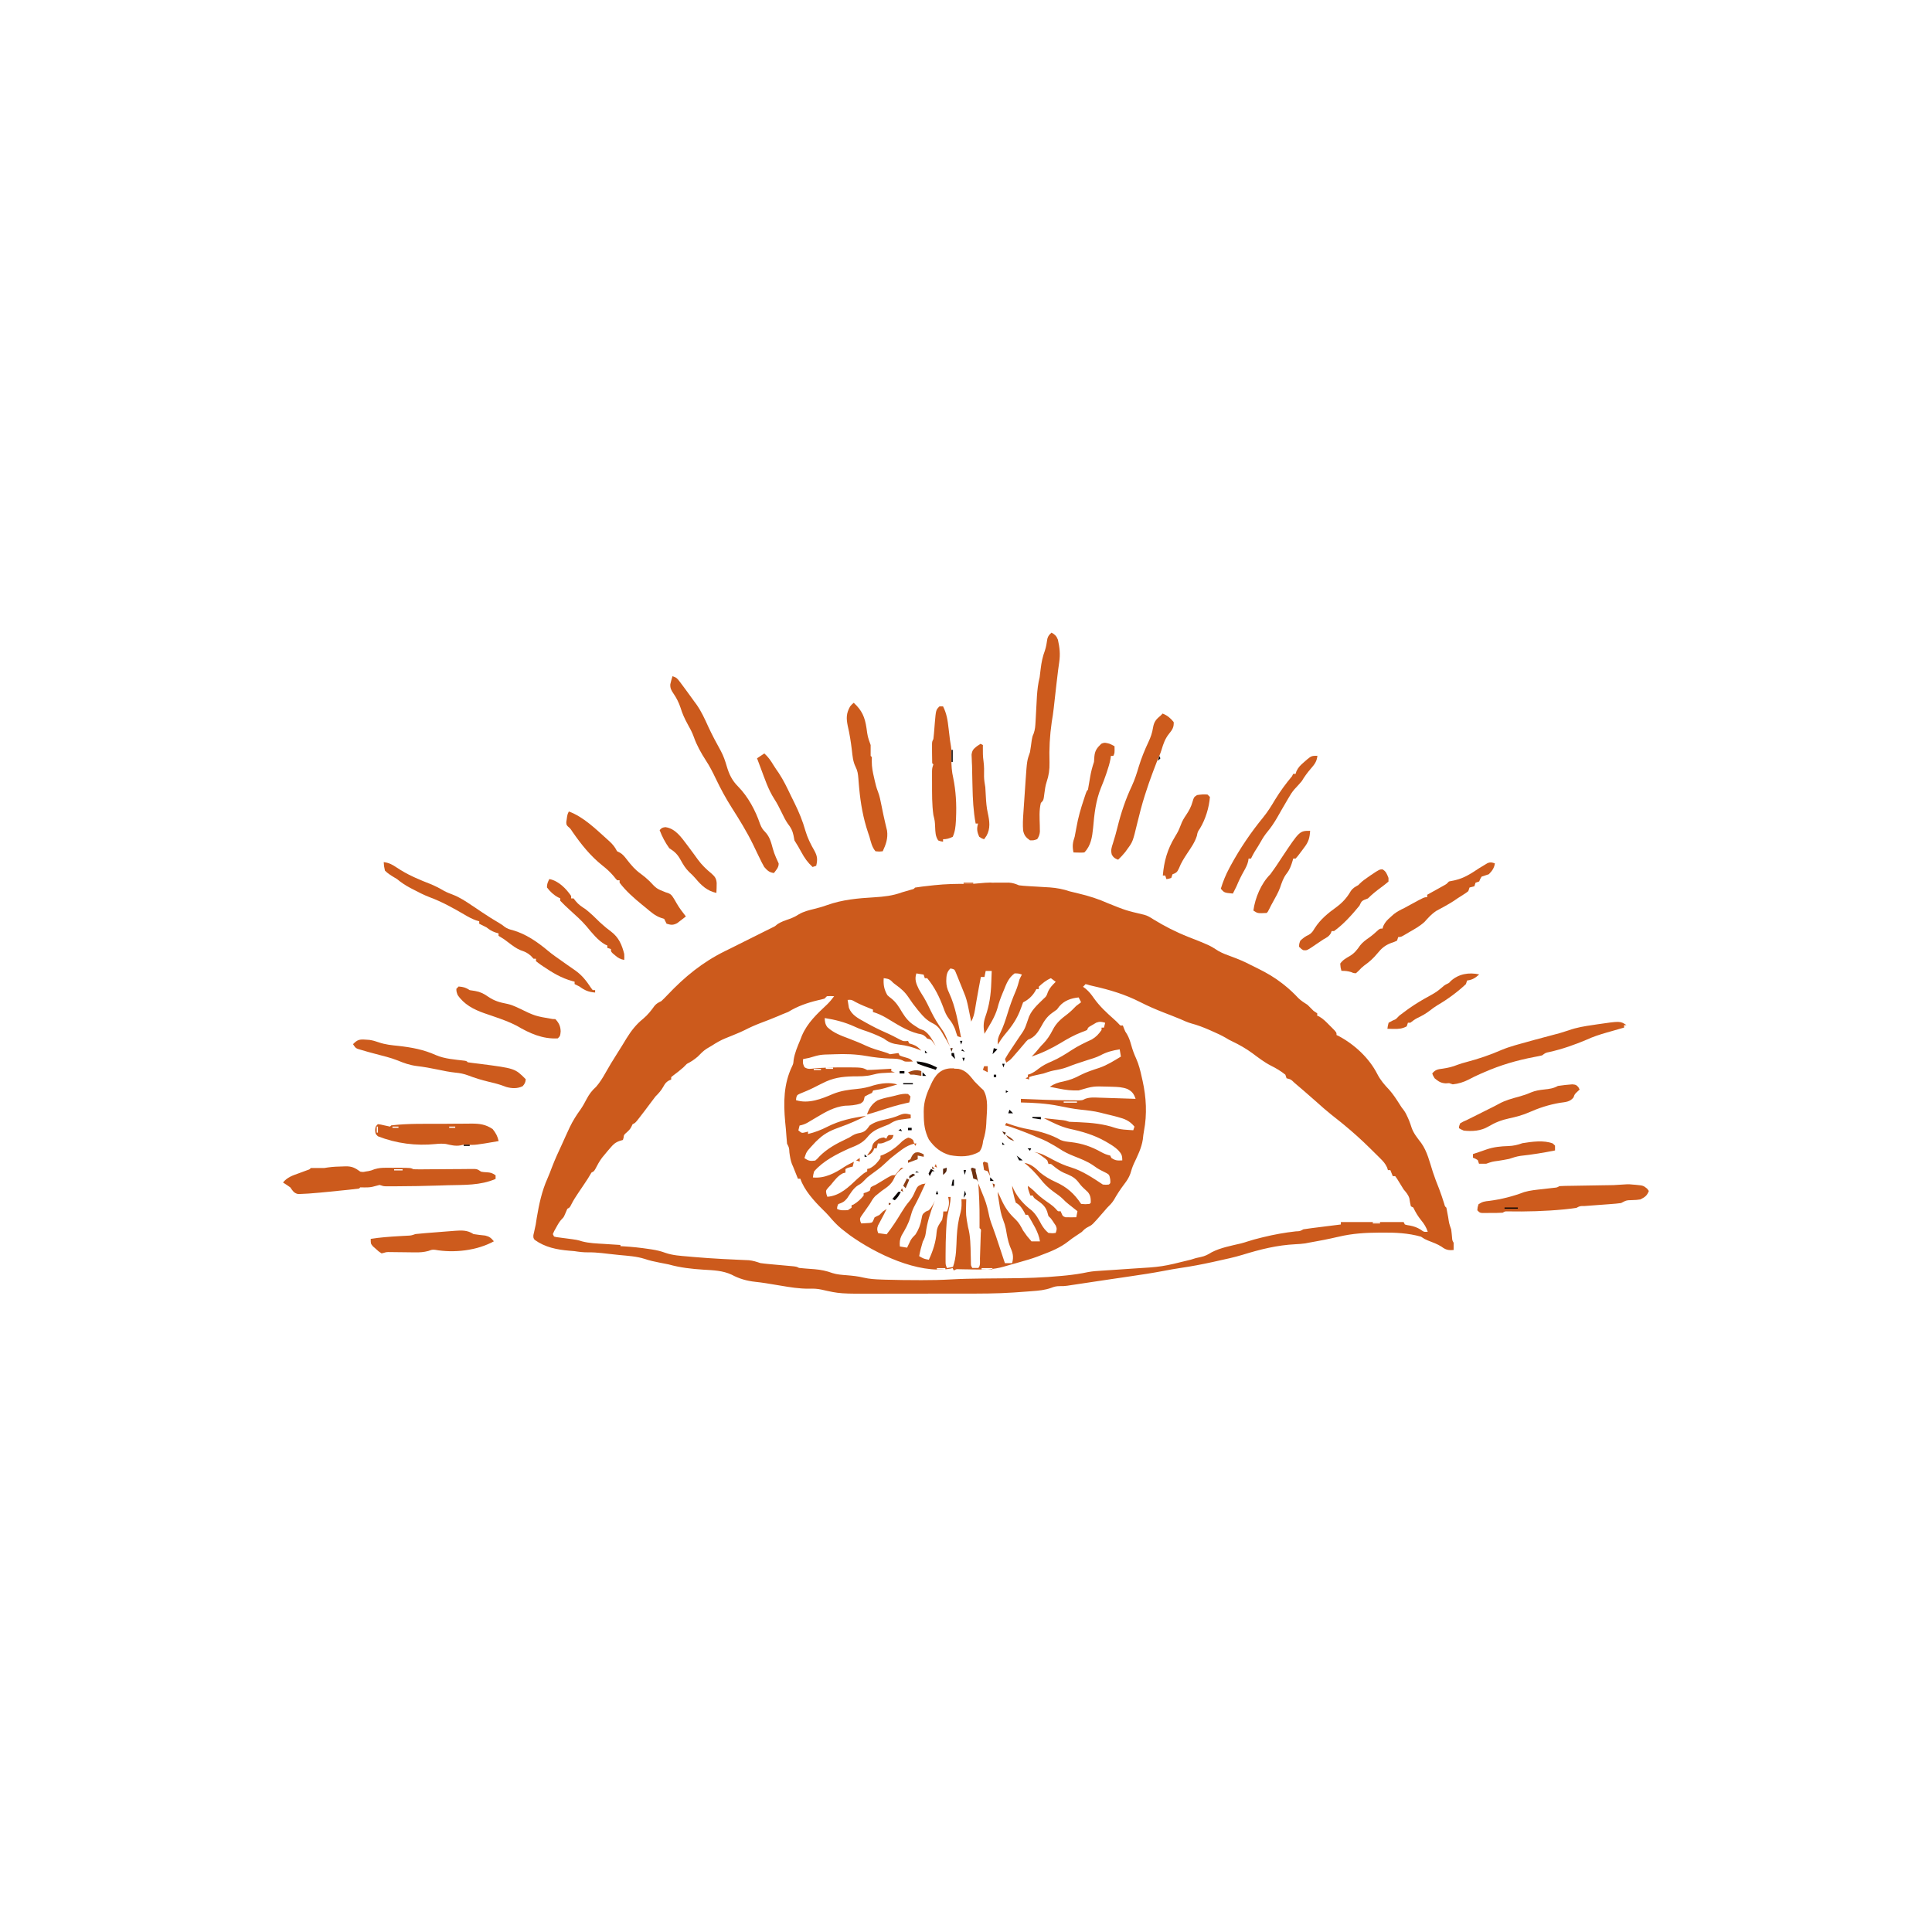 <?xml version="1.0" encoding="UTF-8"?>
<svg version="1.1" viewBox="0 0 1600 1600" width="1280" height="1280" xmlns="http://www.w3.org/2000/svg">
<path transform="translate(821 731)" d="m0 0c2.17-0.002 4.35-0.02 6.52-0.039 1.39-0.003 2.77-0.005 4.16-0.006 1.26-0.004 2.52-0.008 3.82-0.013 3.31 0.238 5.36 0.985 8.38 2.24 2.19 0.277 4.39 0.469 6.59 0.598 1.26 0.079 2.52 0.159 3.82 0.24 1.31 0.074 2.62 0.148 3.97 0.225 2.59 0.155 5.18 0.313 7.77 0.473 1.72 0.099 1.72 0.099 3.47 0.199 5.79 0.455 10.9 1.39 16.4 3.27 2.34 0.597 4.68 1.15 7.03 1.7 8.74 2.06 16.8 4.61 25 8.3 14.5 5.82 14.5 5.82 29.6 9.38 2.85 0.755 4.89 2.03 7.36 3.62 9.5 5.84 19 10.7 29.4 14.8 17.3 6.8 17.3 6.8 24.8 11.6 3.41 1.93 6.96 3.23 10.6 4.54 5.6 2.05 10.9 4.25 16.2 7.06 2.02 1 4.04 2 6.06 3 7.16 3.53 13.6 7.29 19.9 12.2 0.61 0.481 1.22 0.962 1.85 1.46 4.13 3.3 7.89 6.82 11.5 10.7 2.31 2.27 4.95 3.89 7.67 5.64 1.69 1.65 3.36 3.31 5 5 0.99 0.66 1.98 1.32 3 2v2c0.531 0.206 1.06 0.413 1.61 0.625 3.4 1.95 5.9 4.6 8.64 7.38 0.831 0.82 0.831 0.82 1.68 1.66 4.07 4.09 4.07 4.09 4.07 6.34 0.541 0.244 1.08 0.487 1.64 0.738 13.3 7.09 25.4 18.3 32.2 31.7 2.64 5.06 5.91 8.82 9.81 12.9 3.28 3.72 5.91 7.79 8.59 12 1.64 2.61 1.64 2.61 3.33 4.75 1.46 1.99 2.42 3.9 3.4 6.16 0.518 1.19 0.518 1.19 1.05 2.4 0.835 2.06 1.52 4.11 2.2 6.23 1.72 4.79 4.86 8.51 7.89 12.5 5.03 6.99 7.02 15.9 9.64 24 1.54 4.71 3.3 9.29 5.17 13.9 1.57 4.06 2.89 8.19 4.21 12.3 0.614 2.3 0.614 2.3 1.83 3.37 0.539 2.64 1.04 5.28 1.5 7.94 0.765 5.18 0.765 5.18 2.5 10.1 0.309 2.3 0.509 4.6 0.719 6.91 0.173 2.15 0.173 2.15 1.28 4.09 0.04 2 0.043 4 0 6-4.42 0.421-6.56-0.142-10.1-2.79-3.48-2.21-7.38-3.56-11.2-5.07-2.71-1.15-2.71-1.15-5.71-3.15-10.7-3.03-21.3-3.49-32.3-3.38-1.15 0.005-1.15 0.005-2.32 0.01-11.4 0.058-22.3 0.721-33.4 3.36-0.825 0.178-1.65 0.356-2.5 0.539-1.37 0.296-2.73 0.604-4.09 0.926-3.52 0.781-7.06 1.44-10.6 2.1-0.678 0.127-1.36 0.254-2.06 0.385-1.92 0.356-3.84 0.705-5.76 1.05-0.932 0.183-1.86 0.366-2.82 0.555-2.71 0.38-5.3 0.574-8.03 0.699-15.5 0.768-29.3 4.27-44.1 8.82-6.61 1.98-13.3 3.47-20.1 4.92-1.53 0.34-3.05 0.68-4.58 1.02-8.7 1.91-17.4 3.56-26.2 4.85-4.89 0.726-9.74 1.6-14.6 2.54-9.12 1.74-18.3 3.11-27.5 4.46-1.74 0.258-3.48 0.516-5.22 0.774-3.55 0.526-7.1 1.05-10.7 1.57-4.26 0.629-8.52 1.27-12.8 1.91-3.13 0.472-6.25 0.94-9.38 1.41-1.46 0.22-2.93 0.441-4.39 0.663-2.03 0.308-4.05 0.61-6.08 0.911-1.14 0.171-2.28 0.343-3.45 0.519-3.17 0.364-3.17 0.364-6.32 0.33-2.78 0.033-4.48 0.436-7.04 1.46-5.23 1.86-10.3 2.31-15.8 2.7-1.37 0.11-1.37 0.11-2.77 0.223-1.92 0.15-3.85 0.29-5.77 0.419-2.28 0.153-4.55 0.316-6.82 0.488-13.8 0.948-27.5 0.909-41.3 0.913-1.99 0.002-3.98 0.005-5.97 0.007-6.24 0.008-12.5 0.011-18.7 0.01-6.38-6.01e-4 -12.8 0.01-19.2 0.026-5.54 0.013-11.1 0.018-16.6 0.018-3.28-2.52e-4 -6.56 0.003-9.85 0.013-32.1 0.087-32.1 0.087-47.3-3.37-3.59-0.797-6.79-0.895-10.5-0.777-7.99 0.054-15.6-1.2-23.5-2.54-2.78-0.461-5.55-0.916-8.33-1.37-1.29-0.213-2.58-0.426-3.91-0.645-2.89-0.449-5.76-0.829-8.66-1.13-7.07-0.767-13.4-2.58-19.6-5.93-7.43-3.43-15.1-3.65-23.1-4.12-9.99-0.633-19.4-1.66-29.1-4.38-2.53-0.555-5.07-1.02-7.62-1.5-4.18-0.806-8.17-1.69-12.2-3.06-6.71-2.13-13.7-2.53-20.7-3.19-2.51-0.248-5.03-0.524-7.54-0.809-0.835-0.093-1.67-0.187-2.53-0.283-1.59-0.178-3.18-0.358-4.77-0.542-3.77-0.409-7.46-0.645-11.3-0.601-3.88 0.043-7.54-0.401-11.4-1.01-1.29-0.107-2.58-0.214-3.91-0.324-10.5-0.87-20.3-2.79-29-9.06-1.07-1.62-1.07-1.62-1-3.89 0.202-0.878 0.405-1.76 0.613-2.66 0.319-1.48 0.319-1.48 0.645-2.99 0.22-1.01 0.441-2.03 0.668-3.07 0.301-1.87 0.593-3.75 0.875-5.62 1.88-11.2 4.19-22.1 8.84-32.5 1.36-3.07 2.55-6.18 3.72-9.32 2.54-6.67 5.52-13.1 8.56-19.6 0.857-1.89 1.71-3.79 2.56-5.69 0.809-1.77 1.62-3.54 2.44-5.31 0.582-1.26 0.582-1.26 1.18-2.55 2.56-5.36 5.57-10.1 9.06-14.9 1.85-2.71 3.37-5.49 4.89-8.4 2.17-4.11 4.38-7.06 7.88-10.2 3.13-3.64 5.49-7.43 7.81-11.6 2.94-5.24 6-10.3 9.27-15.4 1.48-2.31 2.93-4.64 4.37-6.98 0.432-0.703 0.864-1.41 1.31-2.13 0.843-1.37 1.68-2.75 2.51-4.13 3.77-6.11 8.03-11.6 13.7-16.1 3.77-3.18 6.58-6.7 9.42-10.7 1.79-2.09 3.2-2.7 5.64-3.92 1.72-1.61 3.38-3.29 5-5 14.3-15.1 29-27.2 47.7-36.4 0.837-0.414 1.67-0.828 2.54-1.25 0.917-0.452 1.83-0.905 2.78-1.37 2.21-1.1 4.42-2.21 6.62-3.31l19.8-9.89c0.604-0.303 1.21-0.606 1.83-0.918 1.7-0.848 3.41-1.68 5.11-2.52 2.62-1.23 2.62-1.23 4.52-2.86 3.11-2.2 6.55-3.25 10.1-4.5 2.94-1.07 5.24-2.16 7.88-3.88 4.03-2.35 8.28-3.38 12.8-4.48 3.58-0.88 7.04-1.85 10.5-3.12 12.9-4.59 25.6-5.68 39.2-6.49 7.91-0.491 15.2-1.27 22.7-4.03 5.56-1.62 5.56-1.62 8.07-2.35 1.92-0.483 1.92-0.483 2.93-1.65 4.06-0.699 8.16-1.1 12.2-1.56 1.21-0.137 2.42-0.274 3.67-0.416 9.46-1 18.7-1.25 28.2-1.03 6.2 0.013 12.5-1.18 19-1.18zm-34.1 71.2c-3.03 3.03-3.16 6.14-3.25 10.3 0.048 3.69 0.72 6.38 2.34 9.74 5.42 11.6 7.36 24.5 9.91 36.9-0.99-0.33-1.98-0.66-3-1-0.735-1.98-1.39-3.98-2-6-1.4-3.13-2.72-5.67-4.95-8.29-2.23-2.94-3.33-5.56-4.55-9.02-3.35-9.04-7.28-17.2-13.5-24.7h-2c-0.495-1.49-0.495-1.49-1-3-1.98-0.33-3.96-0.66-6-1-1.68 4.89-0.155 8.56 2 13 1.37 2.38 2.81 4.7 4.27 7.03 2.09 3.57 3.87 7.25 5.67 11 2.77 5.69 5.83 10.8 9.59 15.9 2.03 2.92 3.23 5.78 4.47 9.11 0.588 1.45 0.588 1.45 1.19 2.94 0.402 1.02 0.402 1.02 0.812 2.06-0.268-0.557-0.536-1.11-0.812-1.69-1.29-2.52-2.71-4.9-4.19-7.31-0.373-0.657-0.745-1.31-1.13-1.99-2.47-4.23-4.32-6.85-8.87-9.01-4.4-2.27-7.28-5.29-10.4-9.06-0.483-0.576-0.965-1.15-1.46-1.75-2.81-3.4-5.36-6.88-7.79-10.6-2.89-4.29-6.16-7.16-10.4-10.2-2.02-1.47-2.02-1.47-3.61-3.12-1.94-1.87-3.78-2-6.4-2.35-0.337 5.5 0.282 9.18 3 14 1.51 1.42 1.51 1.42 3.25 2.75 4.09 3.21 6.44 7.13 9.07 11.6 2.81 4.5 5.57 7.93 10.1 10.8 1.18 0.772 1.18 0.772 2.39 1.56 2.31 1.45 2.31 1.45 5.36 2.5 4.78 3.01 7.11 7.99 9.88 12.8-0.598-0.804-1.2-1.61-1.81-2.44-2-2.79-2-2.79-5.19-3.56-0.463-0.494-0.926-0.987-1.4-1.5-2.03-1.91-3.44-2.06-6.16-2.57-9.59-2.38-18-8.14-26.4-13.1-3.6-2.09-7.01-3.66-11-4.84v-2c-0.629-0.242-1.26-0.485-1.91-0.734-4.28-1.68-8.45-3.39-12.5-5.52-3.35-1.97-3.35-1.97-6.56-1.75 0.204 1.4 0.44 2.79 0.688 4.19 0.128 0.777 0.255 1.55 0.387 2.36 2.2 5.85 7.62 8.72 12.9 11.6 0.595 0.334 1.19 0.668 1.8 1.01 5.06 2.82 10.2 5.44 15.5 7.74 4.27 1.86 8.38 3.98 12.5 6.17 2.47 1.21 2.47 1.21 6.26 0.953 0.33 0.66 0.66 1.32 1 2 0.928 0.289 1.86 0.578 2.81 0.875 3.42 1.21 4.76 2.52 7.19 5.12-0.632-0.266-1.26-0.531-1.91-0.805-5.48-2.17-10.5-3.51-16.4-4.2-5.37-0.67-8.36-1.64-12.7-5-5.76-2.95-11.7-5.31-17.8-7.25-2.3-0.788-4.47-1.73-6.68-2.75-7.99-3.62-15.8-5.62-24.5-7 0.07 2.95 0.368 5.18 2.2 7.56 5.12 4.79 11.3 7 17.8 9.44 1.73 0.684 3.46 1.37 5.19 2.06 1.22 0.481 1.22 0.481 2.46 0.973 2.26 0.926 4.46 1.93 6.66 2.96 4.84 2.2 9.87 3.67 15 5.17 2.72 0.832 2.72 0.832 4.72 1.83 2.34-0.282 4.68-0.613 7-1 0.33 0.66 0.66 1.32 1 2 2.05 0.835 2.05 0.835 4.44 1.5 4.35 1.28 4.35 1.28 6.56 3.5-6.56 0.252-6.56 0.252-8.73-0.98-3.35-1.5-6.72-1.36-10.3-1.46-6.62-0.253-13-0.964-19.5-2.12-8.9-1.54-17.4-1.81-26.4-1.44-0.73 0.026-1.46 0.052-2.21 0.079-9.63 0.223-9.63 0.223-18.8 2.92-1.66 0.369-3.32 0.713-5 1-0.303 3.53-0.303 3.53 1.09 6.69 2.93 2.01 5.17 1.36 8.66 1 7.07-0.617 14.1-0.814 21.2-0.812 0.958-0.004 1.92-0.009 2.9-0.013 14.9 0.027 14.9 0.027 19.2 2.14 1.52 0.016 3.05-0.034 4.57-0.121 0.896-0.048 1.79-0.097 2.71-0.146 1.41-0.084 1.41-0.084 2.84-0.17 0.945-0.052 1.89-0.104 2.86-0.158 2.34-0.13 4.67-0.265 7.01-0.404v2c1.49 0.495 1.49 0.495 3 1-0.99 0.049-1.98 0.098-3 0.148-1.33 0.075-2.67 0.151-4 0.227-1.3 0.07-2.6 0.139-3.94 0.211-2.83 0.217-5.04 0.678-7.83 1.43-5.25 1.41-10.5 1.23-15.9 1.29-9.52 0.256-16.8 1.25-25.3 5.69-0.861 0.418-1.72 0.835-2.61 1.27-1.64 0.806-3.27 1.63-4.89 2.48-3.69 1.85-7.52 3.39-11.3 4.95-2.33 1.11-2.33 1.11-2.96 3.46-0.063 0.61-0.126 1.22-0.191 1.85 10.3 3.25 21.1-1.01 30.5-5.08 6.63-2.7 12.9-3.55 19.9-4.2 4.99-0.473 9.37-1.43 14.1-3.05 6.06-1.66 13.4-2.6 19.4-0.668-2.21 0.65-4.42 1.29-6.62 1.94-1.84 0.539-1.84 0.539-3.73 1.09-3.65 0.973-3.65 0.973-7.05 1.48-0.859 0.164-1.72 0.327-2.6 0.496-0.33 0.66-0.66 1.32-1 2-0.99 0.454-1.98 0.908-3 1.38-0.99 0.536-1.98 1.07-3 1.62-0.165 0.66-0.33 1.32-0.5 2-0.5 2-0.5 2-2.75 3.69-4.48 1.57-8.51 1.77-13.2 1.91-8.8 1.02-15.8 5.04-23.3 9.53-1.84 1.09-3.68 2.18-5.52 3.26-0.802 0.478-1.6 0.957-2.43 1.45-2.1 1.1-3.92 1.71-6.24 2.17-0.495 1.98-0.495 1.98-1 4 2.78 2.33 2.78 2.33 5.69 1.62 0.763-0.206 1.53-0.413 2.31-0.625v2c5.57-1.32 10.8-3.33 15.9-5.94 10.5-5.3 20.5-7.39 32.1-9.06-6.83 3.47-13.7 6.57-20.9 9.09-6.85 2.42-12.7 4.87-18.1 9.91-1.3 1.21-1.3 1.21-2.62 2.44-0.784 0.846-1.57 1.69-2.38 2.56-0.793 0.855-0.793 0.855-1.6 1.73-3.69 4.1-3.69 4.1-5.4 9.27 3.52 2.35 4.86 2.58 9 2 2.09-1.84 2.09-1.84 3.41-3.38 6.16-6.29 14-10.6 21.9-14.3 2.76-1.28 2.76-1.28 5.32-2.94 2.29-1.32 3.89-1.84 6.46-2.26 4.13-0.921 5.48-2.65 7.94-6.12 3.99-2.89 8.14-3.96 12.9-5 4.15-0.925 8.04-1.88 11.9-3.64 3.64-1.54 5.45-1.36 9.21-0.355v3c-1.32 0.164-1.32 0.164-2.67 0.332-1.74 0.238-1.74 0.238-3.52 0.48-1.15 0.151-2.3 0.302-3.48 0.457-3.4 0.746-5.44 1.85-8.33 3.73-1.65 0.702-3.32 1.37-5 2-5.63 2.23-9.32 4.1-13.1 8.88-4.19 4.95-8.98 6.72-14.9 9.12-10.3 4.68-21.4 10.2-29 19-0.722 2.61-0.722 2.61-1 5 9.83 0.945 18.2-3.54 26.2-8.86 2.48-1.6 5.1-2.87 7.76-4.14-0.33 1.32-0.66 2.64-1 4-0.928 0.217-0.928 0.217-1.88 0.438-2.16 0.494-2.16 0.494-4.12 1.56v3c-0.681 0.165-1.36 0.33-2.06 0.5-4.37 2.23-6.87 5.75-9.94 9.5-0.825 0.887-1.65 1.77-2.5 2.69-1.8 2.25-1.8 2.25-1.25 5.12 0.247 0.722 0.495 1.44 0.75 2.19 10.5-0.811 17.7-8.12 25-15 5.34-4.67 5.34-4.67 8-6v-2c0.701-0.186 1.4-0.371 2.12-0.562 3.92-1.96 6.41-4.84 8.88-8.44v-2c0.66-0.227 1.32-0.454 2-0.688 6.35-2.78 11.2-6.35 16-11.3 2.56-1.94 2.56-1.94 5-3 2.25 0.625 2.25 0.625 4 2 0.33 0.99 0.66 1.98 1 3-0.877 0.251-1.75 0.503-2.66 0.762-3.47 1.29-5.89 2.83-8.84 5.05-0.95 0.713-1.9 1.43-2.88 2.16-5.43 4.19-5.43 4.19-10.4 8.89-3.45 3.33-7.36 6-11.2 8.82-3.01 2.24-3.01 2.24-5.54 4.91-2.43 2.4-2.43 2.4-4.96 3.84-4.17 2.65-6.42 6.84-9.19 10.9-2.39 2.84-3.84 3.56-7.28 4.71-0.887 2.04-0.887 2.04-1 4 3.02 1.51 5.67 1.18 9 1 0.99-0.66 1.98-1.32 3-2v-2c0.536-0.206 1.07-0.412 1.62-0.625 3.29-1.91 5.97-4.42 8.38-7.38v-2c1.21-0.402 1.21-0.402 2.44-0.812 0.846-0.392 1.69-0.784 2.56-1.19 0.33-0.99 0.66-1.98 1-3 1.75-1 1.75-1 4-2 1.67-0.987 3.34-1.99 5-3 8.2-5 8.2-5 11-5 0.825-0.99 1.65-1.98 2.5-3 0.825-0.99 1.65-1.98 2.5-3h2c-1.36 0.99-1.36 0.99-2.75 2-2.56 2.11-3.83 3.9-5.12 6.94-2.22 4.92-5.78 7.09-10.1 10.1-1.29 0.999-2.56 2.02-3.81 3.06-0.814 0.667-0.814 0.667-1.64 1.35-1.94 2-3.14 4.18-4.54 6.59-2.14 3.06-4.29 6.12-6.45 9.16-1.8 2.65-1.8 2.65-1.28 5.21 0.242 0.538 0.485 1.08 0.734 1.63 1.46-0.06 2.92-0.149 4.38-0.25 0.812-0.046 1.62-0.093 2.46-0.141 2.34-0.39 2.34-0.39 3.33-2.59 0.412-1 0.412-1 0.832-2.02 1.94-1.06 1.94-1.06 4-2 1.02-0.979 2.02-1.98 3-3 0.99-0.66 1.98-1.32 3-2-0.392 0.784-0.784 1.57-1.19 2.38-0.267 0.541-0.534 1.08-0.809 1.64-0.76 1.5-1.55 2.99-2.35 4.47-0.463 0.871-0.926 1.74-1.4 2.64-0.449 0.828-0.897 1.66-1.36 2.51-0.996 2.65-0.875 3.76 0.109 6.37 2.31 0.33 4.62 0.66 7 1 4.59-5.79 8.49-11.9 12.3-18.2 1.95-3.18 3.9-6.16 6.35-8.98 2.21-2.67 3.45-4.92 4.78-8.09 2.15-4.56 2.15-4.56 5.81-6.25 0.908-0.165 1.82-0.33 2.75-0.5 0.33-0.66 0.66-1.32 1-2-3.32 7.4-6.69 14.7-10.6 21.9-1.21 2.63-1.95 4.91-2.69 7.69-1.57 5.63-4.35 10.4-7.32 15.4-1.54 3.32-1.71 5.47-1.43 9.08 1.98 0.33 3.96 0.66 6 1 0.254-0.543 0.508-1.09 0.77-1.64 0.344-0.715 0.688-1.43 1.04-2.17 0.336-0.708 0.673-1.42 1.02-2.14 1.18-2.07 2.48-3.38 4.17-5.04 2.59-4.07 4.12-8.06 4.94-12.8 0.753-3.95 0.753-3.95 3.56-6.12 0.825-0.351 1.65-0.701 2.5-1.06 2.41-2.41 3.54-4.94 5-8-0.254 0.655-0.508 1.31-0.77 1.98-3.06 8.11-5.72 16.4-6.79 25-0.42 2.88-1.09 4.47-2.44 7-1.23 3.97-2.26 7.91-3 12 3.8 2.2 3.8 2.2 8 3 3.39-7.26 5.86-14.8 6.44-22.8 0.358-4.29 2.1-6.65 4.56-10.2 0.797-3.73 0.797-3.73 1-7h3c1.81-4.46 2.12-7.31 1-12h2c0 2.82-0.365 5.12-0.938 7.88-0.174 0.843-0.348 1.69-0.527 2.55-0.34 1.63-0.694 3.26-1.07 4.89-0.623 3.57-0.84 7.13-1.03 10.7-0.042 0.774-0.084 1.55-0.126 2.34-0.302 6.18-0.417 12.3-0.436 18.5-0.005 0.858-0.009 1.72-0.014 2.6 0.002 0.801 0.004 1.6 0.006 2.43 0.002 1.06 0.002 1.06 0.003 2.14 0.066 2.12 0.066 2.12 1.13 4.89 1.65-0.33 3.3-0.66 5-1 2.89-8.03 2.71-16.5 3.12-25 0.41-7.1 1.27-13.6 3.24-20.5 0.9-3.63 0.852-6.85 0.637-10.6h4c-0.035 1.08-0.07 2.15-0.105 3.26-0.231 9.97-0.231 9.97 1.54 19.7 2.11 7.75 2.07 15.6 2.27 23.6 0.026 1.06 0.053 2.11 0.08 3.2 0.018 0.954 0.035 1.91 0.053 2.89 0.01 2.34 0.01 2.34 1.16 4.32 1.67 0.043 3.33 0.041 5 0 1.91-1.91 1.27-5.3 1.35-7.84 0.023-0.684 0.046-1.37 0.07-2.07 0.048-1.45 0.093-2.9 0.136-4.35 0.067-2.23 0.145-4.45 0.224-6.68 0.045-1.4 0.089-2.81 0.133-4.21 0.061-1.93 0.061-1.93 0.124-3.9 0.306-2.83 0.306-2.83-1.04-3.94-0.049-2.63-0.042-5.24 0-7.88 0.087-9.74-0.397-19.4-1-29.1 0.98 2.43 1.96 4.86 2.92 7.29 0.625 1.57 1.26 3.14 1.91 4.7 2.05 5.1 3.21 10.3 4.33 15.7 0.794 3.15 1.83 6.1 3.01 9.13 1.6 4.23 2.98 8.55 4.4 12.8 0.304 0.915 0.607 1.83 0.92 2.77 0.582 1.76 1.16 3.51 1.74 5.27 0.92 2.78 1.85 5.56 2.77 8.33h6c1.5-5.73 0.484-8.73-1.89-14.1-1.74-4.62-2.47-9.38-3.3-14.2-0.605-2.78-1.25-4.99-2.29-7.58-1.74-4.43-2.5-8.87-3.2-13.6-0.13-0.814-0.259-1.63-0.393-2.47-0.92-5.84-0.92-5.84-0.92-7.1 1.13 2.21 2.19 4.43 3.19 6.7 3.07 6.68 6.4 11.3 11.8 16.3 2.79 2.76 4.2 5.54 6.04 9.02 3.25 4.7 3.25 4.7 7 9 2.33 0.041 4.67 0.042 7 0-1.18-8.02-6.15-15-10-22h-2c-0.247-0.557-0.495-1.11-0.75-1.69-1.81-3.35-3.78-6.58-7.25-8.31-0.852-2.65-0.852-2.65-1.62-5.94-0.26-1.08-0.521-2.16-0.789-3.28-0.586-2.79-0.586-2.79-0.586-4.79 0.474 1.11 0.949 2.23 1.44 3.38 3.37 6.76 8.71 12.5 14.7 17 3.75 3.43 5.77 7.34 8.16 11.8 1.68 2.78 3.21 4.78 5.71 6.84 3.17 0.334 3.17 0.334 6 0 0.929-2.51 1.19-3.58 0.074-6.07-0.458-0.678-0.915-1.36-1.39-2.05-0.675-1.02-0.675-1.02-1.36-2.07-1.34-1.92-1.34-1.92-3.32-3.8-0.351-1.22-0.701-2.43-1.06-3.69-1.68-4.84-4.87-7.01-8.98-9.87-1.96-1.45-1.96-1.45-2.96-3.45h-2c-2-5.75-2-5.75-2-8 2.55 1.97 4.91 3.91 7.12 6.25 3.49 3.34 7.3 6.02 11.3 8.79 2.62 1.96 2.62 1.96 4.84 4.21 1.61 1.99 1.61 1.99 3.79 1.75 0.433 0.959 0.433 0.959 0.875 1.94 0.953 2.21 0.953 2.21 3.12 3.06 1.54 0.07 3.08 0.085 4.62 0.062 0.817-0.009 1.63-0.018 2.48-0.027 0.626-0.012 1.25-0.023 1.9-0.035 0.33-1.65 0.66-3.3 1-5-1.01-0.797-1.01-0.797-2.05-1.61-0.892-0.706-1.78-1.41-2.7-2.14-0.882-0.696-1.76-1.39-2.67-2.11-2.58-2.14-2.58-2.14-4.57-4.17-2.29-2.25-4.74-3.97-7.38-5.79-4.65-3.34-8.13-6.7-11.6-11.2-4.03-4.82-8.04-9.13-13-13 5.37 0.827 9.28 4.27 13 8 4 3.25 8.16 5.67 12.8 7.78 9.41 4.23 15.4 9.57 21.2 18.2 3.54 0.333 3.54 0.333 7 0l1-1c0-3.64-0.115-5.89-2.42-8.77-1.21-1.18-2.45-2.34-3.7-3.47-1.8-1.69-3.16-3.41-4.63-5.38-3.18-3.82-6.96-5.26-11.5-7.11-3.49-1.6-6.26-3.7-9.2-6.13-1.51-1.33-1.51-1.33-3.56-1.14-0.33-0.99-0.66-1.98-1-3-1.75-1.63-1.75-1.63-3.88-3.12-0.699-0.518-1.4-1.04-2.12-1.57-2.07-1.47-2.07-1.47-5.01-2.3 5.82 0.727 10.7 3.77 15.8 6.46 4.91 2.54 9.61 4.75 14.9 6.29 9.51 2.95 18.1 8.76 26.3 14.2 2.58 0.25 2.58 0.25 5 0 1.37-1.15 1.37-1.15 1.12-4.25-0.716-3.71-0.716-3.71-2.88-5.11-1.56-0.835-3.15-1.63-4.74-2.4-2.4-1.19-4.36-2.53-6.5-4.11-4.94-3.39-10.3-5.4-15.8-7.59-4.38-1.75-8.36-3.61-12.3-6.28-2.45-1.63-5-3.03-7.58-4.45-1.34-0.733-1.34-0.733-2.7-1.48-2.5-1.28-5-2.32-7.61-3.33-1.09-0.472-2.18-0.944-3.3-1.43-3.92-1.69-7.89-3.2-11.9-4.7-1.05-0.396-1.05-0.396-2.12-0.801-3.21-1.2-6.36-2.29-9.7-3.07 0.33-0.66 0.66-1.32 1-2 0.692 0.254 1.38 0.508 2.1 0.77 5.69 2 11.2 3.55 17.2 4.61 8.7 1.63 18 4.25 25.7 8.74 2.76 1.17 5.42 1.38 8.39 1.72 9.6 1.13 17.1 3.71 25.5 8.42 2.59 1.4 4.44 2.08 7.22 2.74 0.33 0.66 0.66 1.32 1 2 3.44 2.29 4.99 2.18 9 2 0-4.31-0.668-5.4-3.46-8.52-2.57-2.47-5.41-4.26-8.48-6.04-0.983-0.577-0.983-0.577-1.99-1.17-9.48-5.39-19.4-8.24-30-10.5-7.48-1.83-14.2-5.28-21-8.74 2.94 0.308 5.88 0.622 8.81 0.938 0.833 0.087 1.67 0.174 2.53 0.264 0.802 0.087 1.6 0.174 2.43 0.264 0.738 0.079 1.48 0.157 2.24 0.238 1.99 0.297 1.99 0.297 4.99 1.3 2.9 0.157 5.79 0.276 8.69 0.375 9.92 0.426 19.9 1.41 29.4 4.68 3.17 1.01 6.01 1.35 9.32 1.57 1.59 0.112 1.59 0.112 3.21 0.227 1.19 0.073 1.19 0.073 2.41 0.148 0.33-0.99 0.66-1.98 1-3-4.09-4.89-7.91-6.39-14-8-0.968-0.257-1.94-0.513-2.93-0.777-3.02-0.772-6.04-1.5-9.07-2.22-0.715-0.186-1.43-0.371-2.17-0.562-5.53-1.37-11.1-1.95-16.8-2.54-5.85-0.658-11.5-1.76-17.3-2.96-10.6-2.16-21-2.72-31.8-2.94v-3c0.657 0.03 1.31 0.061 1.99 0.092 12.6 0.568 25.2 1.02 37.8 1.1 1.57 0.019 1.57 0.019 3.18 0.039 0.98 0.001 1.96 0.003 2.97 0.004 1.28 0.006 1.28 0.006 2.59 0.013 2.49-0.115 2.49-0.115 4.7-1.26 3.96-1.42 7.6-1.12 11.8-0.961 0.859 0.025 1.72 0.05 2.6 0.076 2.73 0.082 5.46 0.179 8.19 0.276 1.86 0.058 3.71 0.116 5.57 0.172 4.54 0.14 9.08 0.293 13.6 0.453-1.46-4.24-2.8-6.13-6.91-8.22-3.97-1.49-7.88-1.66-12.1-1.78-1.27-0.04-2.54-0.08-3.85-0.121-12.4-0.363-12.4-0.363-24.2 3.12-5.73 0.249-10.9-0.349-16.5-1.5-0.727-0.143-1.45-0.286-2.2-0.434-1.77-0.349-3.53-0.707-5.3-1.07 3.71-2.48 6.82-3.56 11.2-4.38 5.31-1.14 9.59-2.79 14.3-5.36 4.93-2.52 10.3-4.22 15.5-5.93 6.46-2.21 12.1-5.8 17.9-9.33-0.33-1.98-0.66-3.96-1-6-5.87 0.914-10.8 2.17-16 5-3.5 1.78-7.24 2.83-11 4-2.02 0.662-4.04 1.33-6.06 2-1.53 0.507-1.53 0.507-3.09 1.02-2.36 0.808-4.66 1.68-6.97 2.6-3.78 1.46-7.59 2.18-11.6 2.91-2.86 0.577-5.54 1.52-8.31 2.46-2.31 0.548-4.63 1.05-6.95 1.54-2.23 0.471-2.23 0.471-5.05 1.46v2c-0.99-0.33-1.98-0.66-3-1 0.66-0.33 1.32-0.66 2-1v-2c0.99-0.309 0.99-0.309 2-0.625 2.68-1.23 4.46-2.44 6.75-4.25 3.49-2.7 6.91-4.45 11-6.14 5.83-2.52 11.2-5.89 16.5-9.36 5.34-3.47 10.9-6.14 16.6-8.75 3.79-2.24 5.61-4.31 8.16-7.87v-2h2c0.33-1.32 0.66-2.64 1-4-2.94-0.861-4.52-1.19-7.42-0.074-1.15 0.686-1.15 0.686-2.33 1.39-0.779 0.45-1.56 0.9-2.36 1.36-2.02 1.19-2.02 1.19-2.89 3.32-1.97 0.895-1.97 0.895-4.5 1.81-6.16 2.37-11.7 5.47-17.3 8.89-7.75 4.65-15.6 8.44-24.2 11.3 0.392-0.371 0.784-0.743 1.19-1.12 1.51-1.56 2.92-3.21 4.31-4.88 2.5-3 2.5-3 4-4.48 3.36-3.41 5.93-7.38 8.06-11.6 2.96-5.91 7.08-9.26 12.3-13.2 2.61-2.04 4.87-4.33 7.18-6.7 1.31-1.03 2.64-2.04 4-3l-2-4c-6.18 0.618-11.9 2.55-16 7.38-0.66 0.866-1.32 1.73-2 2.62-1.29 0.964-2.61 1.9-3.94 2.81-4.29 3.09-6.59 6.58-9.06 11.2-2.71 4.86-5.54 9.18-11 11-1.61 1.55-1.61 1.55-3.19 3.5-0.911 1.07-0.911 1.07-1.84 2.16-0.976 1.16-0.976 1.16-1.97 2.34-1.41 1.63-2.83 3.26-4.25 4.88-0.645 0.74-1.29 1.48-1.95 2.24-1.8 1.88-1.8 1.88-4.8 3.88-0.33-0.99-0.66-1.98-1-3 1.56-2.79 3.21-5.36 5-8 1.26-1.89 2.52-3.78 3.78-5.68 0.88-1.32 1.76-2.64 2.65-3.96 4.86-6.98 4.86-6.98 7.57-14.9 2.03-7.36 7.72-12.2 13-17.4 2.26-2.02 2.26-2.02 3.5-5.5 1.61-3.75 3.68-5.68 6.5-8.5-1.98-1.49-1.98-1.49-4-3-3.96 1.67-6.84 4.13-10 7v2h-2c-0.413 0.722-0.825 1.44-1.25 2.19-2.43 3.91-5.58 6.73-9.75 8.81-0.606 1.56-1.2 3.13-1.75 4.71-3.12 8.99-7.87 15.5-14 22.7-1.94 2.41-3.6 4.96-5.26 7.57-0.234-3.89 0.344-6.19 2.12-9.62 2.47-5.16 4.22-10.4 5.88-15.8 1.99-6.55 4.23-12.8 6.97-19.1 1.3-3.1 2.15-6.21 3.03-9.45 0.625-1.35 1.27-2.7 2-4-2.75-0.946-2.75-0.946-6-1-5 3.57-6.82 8.47-9 14-0.34 0.81-0.681 1.62-1.03 2.45-1.67 4.03-3.09 7.94-4.16 12.2-2.17 7.71-6.76 14.5-10.8 21.4-0.935-5.49-1.09-9.03 0.812-14.4 3.23-9.2 4.49-18 4.81-27.8 0.058-1.43 0.058-1.43 0.117-2.9 0.093-2.33 0.179-4.65 0.258-6.98h-5c-0.33 1.65-0.66 3.3-1 5h-3c-0.439 2.31-0.876 4.62-1.31 6.94-0.135 0.711-0.269 1.42-0.408 2.15-0.727 3.87-1.43 7.74-2.08 11.6-0.129 0.76-0.257 1.52-0.389 2.3-0.246 1.47-0.488 2.93-0.723 4.4-0.6 3.55-1.4 6.42-3.09 9.59-0.111-0.549-0.221-1.1-0.335-1.66-0.508-2.51-1.02-5.02-1.54-7.52-0.174-0.864-0.348-1.73-0.527-2.62-0.882-4.26-1.82-8.2-3.6-12.2-0.616-1.54-1.23-3.07-1.84-4.61-0.698-1.71-1.4-3.43-2.1-5.14-0.347-0.875-0.695-1.75-1.05-2.65-0.342-0.831-0.684-1.66-1.04-2.52-0.307-0.759-0.613-1.52-0.929-2.3-0.984-2.12-0.984-2.12-4.04-2.78zm112 13c-0.66 0.66-1.32 1.32-2 2 0.743 0.548 1.49 1.1 2.25 1.66 2.82 2.4 4.66 4.74 6.75 7.78 4.82 6.78 10.5 12 16.7 17.5 2.3 2.09 2.3 2.09 3.98 3.86 1.26 1.45 1.26 1.45 3.32 1.23 0.402 1.08 0.402 1.08 0.812 2.19 1.09 2.8 1.09 2.8 2.64 5.1 1.68 2.95 2.56 5.7 3.48 8.96 1.08 3.84 2.33 7.39 4.02 11 2.31 5.09 3.55 10.3 4.73 15.7 0.318 1.39 0.318 1.39 0.643 2.8 3.06 13.8 3.83 27.7 1.17 41.6-0.433 2.32-0.718 4.58-0.938 6.93-1.09 7.29-4.38 13.7-7.48 20.3-1.22 2.71-2.08 5.41-2.9 8.26-1.28 3.43-2.91 5.82-5.12 8.72-3.18 4.19-5.93 8.42-8.5 13-1.64 2.56-3.38 4.32-5.56 6.44-1.11 1.26-2.22 2.54-3.31 3.81-9.02 10.4-9.02 10.4-12.7 12.2-2.14 1.07-3.32 2.29-4.98 3.99-1.44 1.01-2.9 1.99-4.38 2.94-2.5 1.63-4.82 3.23-7.12 5.12-6.47 5.02-13.9 8.09-21.5 10.9-1.21 0.472-2.42 0.944-3.67 1.43-4.79 1.79-9.67 3.19-14.6 4.57-0.865 0.247-1.73 0.495-2.62 0.75-1.78 0.506-3.57 1-5.36 1.49-1.86 0.512-3.72 1.05-5.57 1.61-8.32 2.38-16.2 2.47-24.8 2.27-2.68-0.046-5.36-0.083-8.04-0.117-1.17-0.024-2.34-0.049-3.55-0.074-2.75-0.133-2.75-0.133-4.79 1.07-0.33-0.66-0.66-1.32-1-2-0.66 0.165-1.32 0.33-2 0.5-26.9 4.49-61.7-12.4-83.1-27.7-1.66-1.26-3.3-2.53-4.94-3.81-0.654-0.512-1.31-1.02-1.98-1.55-3.85-3.15-7.06-6.67-10.3-10.5-1.65-1.89-3.38-3.63-5.18-5.37-7.08-6.98-15.4-16.1-18.6-25.6h-2c-1.33-3.33-2.67-6.67-4-10-0.493-1.11-0.493-1.11-0.996-2.23-1.15-3.17-1.62-6.17-2.07-9.52-0.221-3.95-0.221-3.95-1.94-7.25-0.215-1.95-0.371-3.91-0.5-5.88-0.278-4.08-0.604-8.13-1.06-12.2-1.43-16-1.35-31.3 5.73-46 0.998-2.11 0.998-2.11 1.27-5.21 0.893-5.95 3.24-11.2 5.56-16.8 0.425-1.11 0.851-2.21 1.29-3.36 4.67-10.8 12.4-17.9 20.9-25.9 2.15-2.11 4.02-4.36 5.81-6.78-2.92-0.167-2.92-0.167-6 0l-2 2c-1.75 0.501-3.53 0.928-5.31 1.31-8.72 2.07-17.1 4.96-24.7 9.69-1.65 0.697-3.32 1.36-5 2-1.02 0.445-2.05 0.889-3.11 1.35-4.98 2.15-10.1 4.04-15.1 5.96-4.44 1.7-8.69 3.6-12.9 5.77-2.58 1.3-5.23 2.4-7.9 3.49-1.03 0.424-2.05 0.848-3.11 1.29-1.62 0.661-3.24 1.32-4.87 1.96-3.99 1.62-7.51 3.67-11.1 6-1.48 0.95-3 1.83-4.54 2.69-2.84 1.84-4.95 4.08-7.31 6.5-2.91 2.48-5.61 4.3-9 6-1.02 0.976-2.02 1.98-3 3-2.73 2.33-5.45 4.61-8.38 6.69-0.536 0.433-1.07 0.866-1.62 1.31v2c-0.608 0.25-1.22 0.5-1.84 0.758-2.5 1.44-3.26 2.62-4.66 5.12-1.82 3.24-3.87 5.51-6.5 8.12-1.45 1.85-2.86 3.73-4.25 5.62-3.01 4.06-6.05 8.09-9.19 12.1-0.638 0.808-1.28 1.62-1.93 2.45-1.63 1.86-1.63 1.86-3.63 2.86-0.268 0.578-0.536 1.15-0.812 1.75-1.19 2.25-1.19 2.25-3.75 4.75-2.58 2.2-2.58 2.2-2.88 4.69-0.278 0.897-0.278 0.897-0.562 1.81-1.36 0.402-1.36 0.402-2.75 0.812-3.8 1.39-5.28 2.94-7.88 6-0.735 0.852-1.47 1.7-2.23 2.58-0.709 0.86-1.42 1.72-2.15 2.61-0.696 0.834-1.39 1.67-2.11 2.53-2.32 3.03-3.99 6.21-5.74 9.58-1.15 1.89-1.15 1.89-3.15 2.89-1.03 1.65-2.02 3.32-3 5-0.929 1.42-1.87 2.84-2.81 4.25-0.518 0.775-1.04 1.55-1.57 2.35-1.07 1.59-2.15 3.19-3.23 4.77-2.26 3.33-4.33 6.53-6.13 10.1-1.25 2.5-1.25 2.5-3.25 3.5-0.474 1.11-0.949 2.23-1.44 3.38-1.56 3.62-1.56 3.62-2.96 5-2.14 2.16-3.4 4.53-4.86 7.18-0.541 0.971-1.08 1.94-1.64 2.94-0.366 0.824-0.732 1.65-1.11 2.5 0.33 0.66 0.66 1.32 1 2 1.91 0.529 1.91 0.529 4.23 0.781l2.63 0.363c1.37 0.176 1.37 0.176 2.77 0.355 9.65 1.27 9.65 1.27 13.6 2.52 5.97 1.55 12 1.72 18.2 2.1 1.96 0.13 1.96 0.13 3.95 0.262 3.2 0.211 6.41 0.415 9.61 0.613v1c0.79 0.037 1.58 0.075 2.39 0.113 7.21 0.42 14.3 1.17 21.4 2.26 0.775 0.114 1.55 0.228 2.35 0.345 3.85 0.613 7.37 1.42 11 2.78 6.21 2.16 12.6 2.51 19.1 3.06 1.39 0.125 2.78 0.25 4.16 0.375 7.8 0.684 15.6 1.21 23.4 1.63 0.815 0.043 1.63 0.087 2.47 0.132 3.98 0.208 7.95 0.4 11.9 0.572 0.738 0.035 1.48 0.07 2.24 0.106 2 0.095 3.99 0.18 5.99 0.265 3.45 0.361 6.21 1.25 9.48 2.36 2.35 0.336 4.71 0.604 7.08 0.816 0.653 0.061 1.31 0.123 1.98 0.186 2.06 0.193 4.13 0.377 6.19 0.56 2.08 0.187 4.16 0.377 6.24 0.571 1.88 0.175 3.75 0.342 5.63 0.51 2.89 0.357 2.89 0.357 4.89 1.36 1.49 0.184 2.98 0.32 4.47 0.43 0.9 0.073 1.8 0.147 2.73 0.223 1.88 0.146 3.76 0.287 5.64 0.422 5.35 0.448 9.91 1.39 14.9 3.23 3.83 1.2 7.73 1.45 11.7 1.76 4.74 0.39 9.32 0.832 13.9 1.96 4.97 1.17 9.84 1.44 14.9 1.61 1.01 0.037 2.02 0.074 3.06 0.113 9.44 0.304 18.9 0.368 28.3 0.387 1.07 0.004 1.07 0.004 2.15 0.008 8.09 0.023 16.1-0.155 24.2-0.617 8.58-0.483 17.1-0.641 25.7-0.727 1.34-0.014 2.69-0.029 4.03-0.043 5.51-0.058 11-0.113 16.5-0.147 15.2-0.099 30.3-0.531 45.5-2.01 1.27-0.124 2.54-0.247 3.84-0.375 6.07-0.638 12-1.5 17.9-2.77 3.8-0.722 7.62-0.955 11.5-1.18 1.74-0.114 3.48-0.229 5.21-0.343 0.895-0.057 1.79-0.113 2.71-0.171 4.7-0.3 9.4-0.631 14.1-0.962 0.93-0.066 1.86-0.131 2.82-0.198 24.8-1.5 24.8-1.5 48.8-7.45 2.76-0.985 5.34-1.65 8.21-2.19 3.42-0.687 5.9-2.01 8.88-3.86 7.4-3.86 16.2-5.45 24.3-7.36 1.89-0.488 3.77-1.05 5.62-1.67 3.59-1.19 7.22-2.14 10.9-3.04 0.71-0.175 1.42-0.35 2.15-0.531 8.91-2.18 17.7-3.76 26.8-4.77 3.43-0.126 3.43-0.126 6.27-1.7 2.29-0.371 4.58-0.684 6.88-0.973 0.687-0.087 1.37-0.175 2.08-0.265 2.2-0.279 4.4-0.552 6.6-0.825 1.49-0.188 2.98-0.376 4.47-0.564 3.66-0.462 7.31-0.919 11-1.37v-2h52c0.33 0.66 0.66 1.32 1 2 1.89 0.542 1.89 0.542 4.12 0.875 3.31 0.654 5.86 1.5 8.75 3.25 2.95 2.13 2.95 2.13 6.12 1.88-1.32-3.72-2.92-6.4-5.44-9.44-2.71-3.37-4.7-6.64-6.56-10.6-0.66-0.33-1.32-0.66-2-1-0.567-2.18-0.892-4.36-1.24-6.58-0.974-3.11-2.67-4.93-4.76-7.42-1.85-2.9-3.63-5.83-5.41-8.77-0.523-0.736-1.05-1.47-1.59-2.23h-2c-0.66-1.65-1.32-3.3-2-5h-2c-0.237-0.725-0.474-1.45-0.718-2.2-1.49-3.26-3.25-5.12-5.79-7.64-0.905-0.9-1.81-1.8-2.74-2.73-0.473-0.463-0.946-0.926-1.43-1.4-1.42-1.39-2.83-2.8-4.25-4.2-6.87-6.79-14-13.2-21.4-19.3l-2.83-2.31c-2.61-2.1-5.23-4.18-7.86-6.25-4.2-3.35-8.19-6.88-12.2-10.5-3.3-2.97-6.66-5.86-10-8.75-0.578-0.495-1.16-0.991-1.75-1.5-1.12-0.954-2.24-1.91-3.36-2.86-1.11-0.947-2.22-1.9-3.32-2.86-2.76-2.68-2.76-2.68-6.31-3.53-0.33-0.99-0.66-1.98-1-3-3.66-2.95-7.72-5.37-11.9-7.44-5.55-2.83-10.5-6.67-15.5-10.4-5.36-3.89-10.8-6.99-16.8-9.84-2.76-1.36-2.76-1.36-5.07-2.78-3.67-2.15-7.49-3.86-11.4-5.58-0.802-0.357-1.6-0.713-2.43-1.08-4.88-2.14-9.71-3.96-14.9-5.35-3.14-0.887-6.04-2.24-9.02-3.57-1.5-0.611-3-1.21-4.5-1.81-0.853-0.342-1.71-0.683-2.59-1.04-2.1-0.832-4.21-1.65-6.33-2.46-6.81-2.65-13.4-5.5-19.9-8.82-12.6-6.41-25.1-10.1-38.8-13.2-2.85-0.648-2.85-0.648-5.1-1.36-0.576-0.095-1.15-0.191-1.75-0.289zm-80 13 1 2zm77 2 1 2zm-212 54v1h6v-1h-6zm-10 1v1h6v-1h-6zm-21 5 1 2zm15 22 4 1zm213 0v1h11v-1h-11zm58 23 1 2zm-287 9 1 3zm145 50 1 2zm14 1 1 4zm81 9 1 3zm245 8v1h6v-1h-6zm-25 1 4 1zm-237 5 1 2zm-41 5 1 2zm-22 4 1 2zm-42 14 1 2zm6 9v1h7v-1h-7zm37 0v1h9v-1h-9zm-73 10 4 1z" fill="#CC5A1C"/>
<path transform="translate(790 885)" d="m0 0c1.22 0.055 2.45 0.111 3.71 0.168 6.47 1.2 9.48 5.75 13.5 10.6l5 5c0.742 0.681 1.49 1.36 2.25 2.06 4.35 7.29 2.79 17 2.44 25.2-0.052 1.27-0.052 1.27-0.104 2.57-0.269 4.99-1.07 9.33-2.58 14.1-0.13 0.829-0.26 1.66-0.395 2.51-0.5 2.6-1.09 4.29-2.61 6.49-7.68 4.6-16 4.46-24.5 2.96-7.61-2.11-13-6.55-17.5-13-3.48-7.08-4.18-13.1-4.19-20.9-0.018-1.17-0.018-1.17-0.037-2.36-0.021-8.39 2.62-15.3 6.22-22.8 0.309-0.645 0.619-1.29 0.938-1.95 4.09-7.83 9.11-11.3 17.9-10.9zm-22.8 22.8 1 2zm-1 21 1 3z" fill="#CD5B1D"/>
<path transform="translate(284 966)" d="m0 0c0.729-0.029 1.46-0.058 2.21-0.088 5.32-0.062 7.83 1.25 12.2 4.4 2.32 0.346 2.32 0.346 4.5-0.125 0.712-0.106 1.42-0.211 2.16-0.32 2.44-0.527 2.44-0.527 5.09-1.57 3.41-1.03 6.13-1.22 9.68-1.21 1.78 0.003 1.78 0.003 3.61 0.006 1.23 0.012 2.46 0.025 3.72 0.037 1.87 9.67e-4 1.87 9.67e-4 3.77 0.002 9.2 0.045 9.2 0.045 11.5 1.19 1.68 0.08 3.36 0.097 5.04 0.082 1.05-0.007 2.1-0.013 3.19-0.02 1.14-0.011 2.28-0.023 3.45-0.035 2.4-0.013 4.79-0.025 7.19-0.037 3.79-0.025 7.58-0.053 11.4-0.086 3.65-0.03 7.3-0.048 10.9-0.064 1.14-0.013 2.28-0.027 3.45-0.041 1.58-0.005 1.58-0.005 3.2-0.01 0.929-0.007 1.86-0.015 2.81-0.023 2.36 0.234 2.36 0.234 5.36 2.23 2.18 0.381 2.18 0.381 4.5 0.5 3.48 0.232 4.46 0.47 7.5 2.5v3c-12.6 5.51-26.2 4.9-39.8 5.25-2.38 0.077-4.76 0.155-7.14 0.234-11.7 0.374-23.5 0.588-35.2 0.625-1.06 0.006-2.12 0.011-3.21 0.017-1.46-0.001-1.46-0.001-2.95-0.002-1.28 6.95e-4 -1.28 6.95e-4 -2.58 0.001-2.19-0.125-2.19-0.125-5.19-1.13-1.94 0.492-3.87 0.989-5.8 1.52-2.29 0.494-4.31 0.581-6.64 0.539-1.76-0.031-1.76-0.031-3.56-0.062l-1 1c-2.8 0.376-5.58 0.694-8.39 0.973-0.856 0.087-1.71 0.175-2.59 0.265-1.82 0.185-3.65 0.367-5.47 0.547-2.75 0.273-5.49 0.557-8.24 0.843-5.1 0.52-10.2 0.98-15.3 1.37-0.696 0.054-1.39 0.108-2.11 0.163-1.81 0.124-3.62 0.199-5.44 0.27-0.973 0.041-1.95 0.081-2.95 0.123-3.53-0.783-4.46-2.68-6.5-5.56-1.96-1.39-3.95-2.74-6-4 3.58-4.44 7.99-5.81 13.2-7.69 1.64-0.606 3.28-1.21 4.92-1.82 0.723-0.263 1.45-0.525 2.19-0.796 1.7-0.565 1.7-0.565 2.7-1.69 2.68-0.043 5.33-0.047 8 0 3.04 0.075 3.04 0.075 6.15-0.48 4.17-0.563 8.21-0.776 12.4-0.832zm29.4 2.31 4 1zm6 0 4 1zm7 0v1h7v-1h-7z" fill="#CC5A1C"/>
<path transform="translate(871,524)" d="m0 0c2.81 1.66 3.89 2.72 5.12 5.79 1.47 6.58 2.06 11.9 1.08 18.6-0.196 1.41-0.391 2.81-0.585 4.22-0.154 1.09-0.154 1.09-0.311 2.2-0.509 3.74-0.922 7.49-1.34 11.2-0.171 1.52-0.342 3.03-0.514 4.55-0.259 2.31-0.518 4.61-0.777 6.92-0.256 2.28-0.514 4.57-0.772 6.85-0.076 0.684-0.152 1.37-0.23 2.07-0.441 3.89-1 7.75-1.67 11.6-1.63 11.2-2.21 22.2-1.84 33.5 0.123 5.89-0.543 10.7-2.43 16.2-0.987 3.05-1.4 6.09-1.8 9.26-0.715 5.78-0.715 5.78-2.94 8-1.55 6.15-1.02 12.5-0.873 18.8 0.011 0.862 0.022 1.72 0.033 2.61 0.017 0.779 0.034 1.56 0.051 2.36-0.243 2.53-0.824 4.08-2.21 6.19-2.81 1.06-2.81 1.06-6 1-3.36-2.39-4.78-3.98-5.67-8.04-0.406-4.87-0.157-9.53 0.193-14.4 0.066-0.99 0.131-1.98 0.199-3 0.14-2.09 0.283-4.17 0.429-6.26 0.222-3.17 0.435-6.34 0.646-9.51 0.137-2.04 0.275-4.07 0.414-6.11 0.064-0.938 0.127-1.88 0.193-2.84 1.11-15.8 1.11-15.8 3.6-22.9 0.568-3.29 1-6.57 1.44-9.88 0.562-3.12 0.562-3.12 1.56-5.37 1.23-3.39 1.41-6.37 1.6-9.96 0.039-0.684 0.078-1.37 0.119-2.07 0.123-2.18 0.235-4.35 0.346-6.53 0.116-2.17 0.235-4.33 0.357-6.5 0.11-1.97 0.213-3.95 0.315-5.92 0.377-5.35 0.951-10.6 2.27-15.8 0.307-2.39 0.596-4.79 0.875-7.19 0.636-5.13 1.57-9.85 3.41-14.7 1.1-3.25 1.58-6.58 2.09-9.96 0.717-2.48 1.67-3.52 3.62-5.16zm-15 86 1 2zm-4 19 1 2z" fill="#CD5B1D"/>
<path transform="translate(557,560)" d="m0 0c3.46 1.15 4.05 2.03 6.19 4.88 0.611 0.812 1.22 1.62 1.85 2.46 0.971 1.32 0.971 1.32 1.96 2.66 1 1.35 1 1.35 2.02 2.73 2.02 2.74 4 5.51 5.98 8.27 0.503 0.67 1.01 1.34 1.52 2.03 4.22 5.88 7.12 12.3 10.1 18.9 3.19 6.87 6.73 13.5 10.4 20.1 2.17 4.07 3.54 8.08 4.82 12.5 2 6.75 4.44 11.9 9.48 16.9 8.21 8.35 14.4 19.9 18.1 30.9 1.35 3.32 2.07 4.45 4.44 6.88 3.72 4 4.76 8.54 6.19 13.7 0.71 2.51 1.5 4.79 2.56 7.16 0.65 1.45 0.65 1.45 1.31 2.94 0.309 0.681 0.619 1.36 0.938 2.06 0.107 3.31-2.02 5.38-3.94 7.94-3.88-0.554-5.47-2.07-8-5-1.47-2.47-2.7-5.03-3.94-7.62-0.528-1.08-0.528-1.08-1.07-2.18-1.44-2.95-2.86-5.91-4.27-8.87-5.11-10.5-11.3-20.5-17.6-30.4-4.96-7.78-9.23-15.7-13.2-24-2.54-5.28-5.09-10.4-8.34-15.3-3.99-6.18-7.52-12.5-9.94-19.4-1.33-3.77-3.19-7.13-5.12-10.6-2.45-4.45-4.37-8.66-5.83-13.5-1.37-4.17-3.37-8.19-5.89-11.8-1.77-2.59-2.84-4.53-2.59-7.7 0.496-2.24 1.08-4.39 1.8-6.56z" fill="#CC5A1C"/>
<path transform="translate(471,672)" d="m0 0c12.2 4.43 22.5 14.7 32 23.2 0.847 0.761 0.847 0.761 1.71 1.54 2.8 2.59 4.61 4.83 6.29 8.21 0.607 0.3 1.21 0.601 1.84 0.91 3.07 1.55 4.61 3.83 6.72 6.53 3.38 4.28 6.43 7.92 10.9 11.1 2.66 1.94 5.11 3.98 7.47 6.27 5.8 6.21 5.8 6.21 13.4 9.23 4.49 1.22 4.91 2.28 7.31 6.12 0.561 0.978 1.12 1.96 1.7 2.96 2.24 3.89 4.91 7.38 7.68 10.9-1.53 1.21-3.07 2.39-4.62 3.56-0.859 0.661-1.72 1.32-2.6 2-3.44 1.78-5.12 1.55-8.77 0.434-0.684-1.32-1.35-2.66-2-4-0.846-0.268-1.69-0.536-2.56-0.812-4.99-1.72-8.41-4.84-12.4-8.19-1.05-0.852-2.1-1.7-3.15-2.55-6.84-5.6-13.5-11.4-18.8-18.4v-2h-2c-1.34-1.43-1.34-1.43-2.94-3.44-2.85-3.37-5.83-6.09-9.31-8.81-9.95-7.96-17.5-17.4-24.7-27.8-1.88-2.86-1.88-2.86-3.89-4.55-1.2-1.38-1.2-1.38-1.31-3.57 0.119-0.782 0.237-1.56 0.359-2.37 0.108-0.785 0.217-1.57 0.328-2.38 0.422-2.06 0.422-2.06 1.42-4.06z" fill="#CC5A1C"/>
<path transform="translate(1238,715)" d="m0 0c-0.579 3.91-2.27 6.2-5 9-2 0.679-4 1.35-6 2-1.21 2-1.21 2-2 4-1.48 0.495-1.48 0.495-3 1-0.495 1.49-0.495 1.49-1 3-1.33 0.333-2.67 0.667-4 1-0.495 1.49-0.495 1.49-1 3-1.86 1.46-1.86 1.46-4.19 2.94-1.23 0.785-1.23 0.785-2.48 1.59-0.77 0.487-1.54 0.975-2.33 1.48-0.99 0.681-1.98 1.36-3 2.06-4.77 3.08-9.77 5.72-14.8 8.44-3.67 2.45-6.5 5.66-9.44 8.94-3.89 3.55-8.25 5.97-12.8 8.56-1.06 0.628-1.06 0.628-2.13 1.27-4.61 2.73-4.61 2.73-6.87 2.73-0.33 0.99-0.66 1.98-1 3-2.11 0.992-2.11 0.992-4.75 1.88-5.25 1.98-8.07 4.43-11.6 8.79-3.26 3.95-6.58 6.95-10.8 9.91-1.77 1.34-3.16 2.72-4.64 4.36-0.743 0.681-1.48 1.36-2.25 2.06-2.06-0.125-2.06-0.125-4-1-2.94-0.828-4.82-1-8-1-0.75-2.75-0.75-2.75-1-6 2.09-3 4.77-4.46 7.88-6.25 3.93-2.35 5.99-5.05 8.57-8.77 2.15-2.74 4.69-4.54 7.53-6.53 2.7-1.93 5.13-4.12 7.58-6.35 1.45-1.1 1.45-1.1 3.45-1.1 0.232-0.73 0.464-1.46 0.703-2.21 1.54-3.3 3.32-5.01 6.05-7.41 0.84-0.755 1.68-1.51 2.55-2.29 2.79-2.16 5.51-3.59 8.7-5.09 1.84-0.991 3.67-1.99 5.5-3 11-6 11-6 13.5-6v-2c1.13-0.626 2.26-1.25 3.43-1.9 1.48-0.825 2.96-1.65 4.45-2.48 0.746-0.413 1.49-0.825 2.26-1.25 0.715-0.4 1.43-0.799 2.17-1.21 0.99-0.55 0.99-0.55 2-1.11 1.86-1.07 1.86-1.07 3.7-3.05 1.76-0.425 3.53-0.79 5.31-1.12 7.55-1.77 13.3-5.65 19.7-9.88 1.67-1.04 3.36-2.07 5.06-3.06 1.01-0.605 1.01-0.605 2.04-1.22 2.35-0.884 3.57-0.54 5.9 0.285z" fill="#CD5B1D"/>
<path transform="translate(1352 981)" d="m0 0c0.855 0.066 1.71 0.133 2.59 0.201 6.3 0.624 6.3 0.624 9.5 3.19 0.464 0.633 0.928 1.27 1.41 1.92-1.47 3.88-3.32 5.18-7 7-3.23 0.441-3.23 0.441-6.62 0.562-5.01 0.13-5.01 0.13-9.38 2.44-2.73 0.366-5.39 0.63-8.13 0.816-0.792 0.061-1.58 0.123-2.4 0.186-2.53 0.195-5.06 0.378-7.59 0.56-2.54 0.187-5.08 0.376-7.61 0.571-1.58 0.121-3.16 0.237-4.74 0.347-3.56-0.033-3.56-0.033-6.53 1.52-2.59 0.4-5.15 0.725-7.75 1-0.821 0.087-1.64 0.174-2.49 0.263-15.5 1.5-31.1 1.92-46.7 1.65-2.17-0.058-2.17-0.058-4.11 1.08-3.16 0.237-6.33 0.185-9.5 0.188-0.88 0.012-1.76 0.025-2.67 0.037-0.842 0.002-1.68 0.004-2.55 0.006-0.773 0.004-1.55 0.008-2.34 0.013-1.94-0.243-1.94-0.243-3.94-2.24 0.188-2.5 0.188-2.5 1-5 3.36-2.24 5.1-2.39 9.06-2.81 9.75-1.27 19.5-3.73 28.7-7.25 5.07-1.48 10.2-1.92 15.5-2.5 2.17-0.248 4.34-0.499 6.52-0.754 0.957-0.108 1.91-0.215 2.9-0.326 2.35-0.237 2.35-0.237 4.33-1.36 1.49-0.113 2.98-0.167 4.48-0.189 0.928-0.017 1.86-0.033 2.81-0.051 1.01-0.014 2.01-0.027 3.05-0.041 1.03-0.018 2.06-0.037 3.12-0.056 3.3-0.059 6.61-0.112 9.92-0.163 4.34-0.068 8.68-0.141 13-0.219 1-0.014 2-0.027 3.03-0.041 1.4-0.025 1.4-0.025 2.83-0.051 1.23-0.019 1.23-0.019 2.48-0.038 12.2-0.821 12.2-0.821 15.8-0.464z" fill="#CD5B1D"/>
<path transform="translate(318,714)" d="m0 0c4.18 0.565 6.83 1.96 10.3 4.31 4.45 2.92 8.85 5.47 13.7 7.69 0.706 0.326 1.41 0.652 2.14 0.988 3.91 1.77 7.85 3.4 11.9 4.95 4.14 1.63 7.88 3.63 11.7 5.85 2.34 1.25 4.67 2.17 7.15 3.09 5.89 2.26 10.9 5.61 16.1 9.12 1.03 0.681 2.06 1.36 3.12 2.06 1.63 1.1 3.26 2.2 4.88 3.3 4.82 3.25 9.71 6.31 14.7 9.24 2.26 1.39 2.26 1.39 4.27 2.99 2.2 1.55 3.95 2.09 6.55 2.72 10.9 3.08 20.6 9.79 29.2 17 3.67 3.09 7.6 5.79 11.5 8.53 1.52 1.07 3.03 2.14 4.55 3.21 2.32 1.63 4.64 3.26 6.97 4.87 5.38 3.88 8.87 8.38 12.5 13.9 0.538 0.713 1.08 1.43 1.63 2.16h2v2c-5.49-0.439-8.58-1.76-13-5-1.32-0.694-2.65-1.38-4-2v-2c-0.926-0.238-0.926-0.238-1.87-0.48-9.15-2.52-16.4-6.93-24.2-12.2-0.585-0.393-1.17-0.785-1.77-1.19-1.43-0.988-2.8-2.05-4.16-3.12v-2h-2c-1.05-1.14-1.05-1.14-2.12-2.31-2.89-2.7-5.08-3.5-8.73-4.79-3.55-1.48-6.47-3.71-9.52-6.02-4.15-3.19-4.15-3.19-8.62-5.88v-2c-0.908-0.268-1.82-0.536-2.75-0.812-3.04-1.11-4.74-2.23-7.25-4.19-1.98-1.03-3.98-2.04-6-3v-2c-0.859-0.255-1.72-0.51-2.6-0.773-3.56-1.29-6.52-2.91-9.77-4.85-9.17-5.36-18.6-10.6-28.6-14.3-4.81-1.83-9.32-4.17-13.9-6.56-0.73-0.38-1.46-0.76-2.21-1.15-4-2.13-7.49-4.41-11-7.35-0.825-0.495-1.65-0.99-2.5-1.5-2.81-1.69-5.17-3.17-7.5-5.5-0.812-3.75-0.812-3.75-1-7z" fill="#CC5A1C"/>
<path transform="translate(1347,849)" d="m0 0h-2v2c-1.04 0.295-1.04 0.295-2.09 0.595-3.16 0.901-6.31 1.81-9.47 2.72-1.63 0.463-1.63 0.463-3.29 0.936-5.58 1.61-10.9 3.34-16.1 5.75-10.1 4.26-20.1 7.8-30.8 10.2-3.29 0.674-3.29 0.674-6.16 2.82-2.21 0.523-4.45 0.97-6.69 1.38-14.5 2.78-27.7 6.64-41.3 12.6-0.92 0.396-1.84 0.791-2.79 1.2-3.49 1.52-6.86 3.14-10.2 4.93-4.12 2.09-8.4 3.41-13 3.88-1.48-0.495-1.48-0.495-3-1-0.928 0.062-1.86 0.124-2.81 0.188-4.12-0.243-6.02-1.6-9.19-4.19-1.38-2.25-1.38-2.25-2-4 2.55-3.2 4.71-3.51 8.69-4 4.4-0.638 8.17-1.53 12.3-3.21 2.46-0.941 4.94-1.61 7.49-2.29 9.84-2.61 19.6-5.89 28.9-9.98 3.61-1.51 7.17-2.67 10.9-3.77 0.705-0.205 1.41-0.409 2.14-0.62 9.22-2.65 18.5-5.11 27.8-7.58 7.43-1.92 7.43-1.92 14.7-4.26 6.68-2.42 13.4-3.48 20.4-4.48 1.73-0.266 1.73-0.266 3.5-0.537 18.9-2.76 18.9-2.76 24.1 0.725z" fill="#CD5B1D"/>
<path transform="translate(707,582)" d="m0 0c6.85 6.28 9.27 11.9 10.6 21 0.99 7.22 0.99 7.22 3.43 14 0.045 1.52 0.039 3.04 0 4.56-0.038 1.48-0.046 2.96 0 4.44l1 1c-0.018 1.15-0.036 2.3-0.055 3.49-0.057 4.76 0.839 9.09 1.93 13.7 0.261 1.17 0.261 1.17 0.527 2.37 0.706 3.08 1.42 6 2.61 8.94 1.46 3.71 2.14 7.54 2.93 11.4 0.346 1.7 0.692 3.4 1.04 5.11 0.17 0.838 0.341 1.68 0.517 2.54 0.458 2.19 0.951 4.36 1.47 6.53 0.281 1.2 0.562 2.4 0.852 3.64 0.254 1.05 0.508 2.09 0.77 3.17 0.87 6.41-0.92 11.4-3.58 17.1-2.81 0.312-2.81 0.312-6 0-2.99-3.53-3.75-7.62-5-12-0.586-1.74-0.586-1.74-1.18-3.52-4.07-12.1-6.17-24.2-7.34-36.9-0.082-0.898-0.165-1.8-0.249-2.72-0.15-1.72-0.287-3.44-0.41-5.17-0.303-3.66-0.61-6.25-2.29-9.57-2.22-4.48-2.54-8.98-3.1-13.9-0.815-6.84-1.86-13.5-3.44-20.2-1.27-6.34-1.2-10.3 2-16 1.69-1.94 1.69-1.94 3-3z" fill="#CD5B1D"/>
<path transform="translate(778,585)" d="m0 0h3c3.06 6.07 3.87 11.8 4.62 18.6 0.241 2.02 0.484 4.04 0.727 6.07 0.11 0.945 0.22 1.89 0.333 2.86 0.242 1.92 0.558 3.83 0.906 5.74 0.522 3.52 0.432 6.97 0.348 10.5-0.061 5.34 0.277 10.2 1.48 15.4 2.24 11 2.84 22 2.33 33.2-0.058 1.32-0.058 1.32-0.116 2.66-0.273 4.61-0.678 8.78-2.63 13-2.79 1.28-4.93 2-8 2v2c-1.88-0.25-1.88-0.25-4-1-2.38-3.48-2.36-6.94-2.56-11.1-0.242-5.06-0.242-5.06-1.44-9.94-1.25-8.8-1.1-17.8-1.12-26.6-0.005-1.16-0.009-2.33-0.014-3.52 0.002-1.1 0.004-2.2 0.006-3.33 0.001-0.991 0.002-1.98 0.003-3 0.129-2.52 0.129-2.52 1.13-5.52-0.33-0.33-0.66-0.66-1-1-0.1-2.99-0.139-5.95-0.125-8.94-0.004-0.837-0.008-1.67-0.012-2.54 0.001-0.801 0.003-1.6 0.004-2.43 0.001-0.737 0.002-1.47 0.003-2.23 0.129-1.86 0.129-1.86 1.13-3.86 0.196-1.53 0.344-3.07 0.465-4.61 0.078-0.918 0.156-1.84 0.236-2.78 0.157-1.93 0.31-3.86 0.461-5.8 0.937-10.9 0.937-10.9 3.84-13.8zm-5 43 1 4zm1 45 1 2z" fill="#CD5B1D"/>
<path transform="translate(303 861)" d="m0 0c0.991 0.067 1.98 0.134 3 0.203 2.81 0.448 4.97 1.04 7.61 2 5.42 1.89 10.8 2.41 16.5 2.98 10.9 1.24 20.9 3.08 30.9 7.62 7.37 3.16 15.7 3.64 23.6 4.61 1.79 0.325 1.79 0.325 2.79 1.33 1.47 0.25 2.94 0.444 4.42 0.613 1.38 0.167 1.38 0.167 2.78 0.337 0.986 0.119 1.97 0.239 2.99 0.362 28.9 3.74 28.9 3.74 37.8 12.7-0.167 2.59-0.812 3.78-2.5 5.75-4.33 2.16-8.89 1.95-13.5 0.711-1.43-0.498-2.85-1.01-4.27-1.54-3.47-1.18-7.02-2.01-10.6-2.86-5.79-1.39-11.3-3.06-16.9-5.23-3.44-1.28-6.73-1.94-10.4-2.27-4.92-0.516-9.7-1.47-14.5-2.5-5.91-1.23-11.7-2.3-17.8-3-5.7-0.759-10.4-2.43-15.7-4.63-5.79-2.28-11.9-3.71-17.9-5.29-4.35-1.14-8.7-2.31-13-3.64-0.715-0.218-1.43-0.435-2.17-0.66-1.79-0.848-1.79-0.848-3.79-3.85 3.58-3.74 5.39-4.15 10.6-3.75z" fill="#CD5B1D"/>
<path transform="translate(963,591)" d="m0 0c3.85 1.57 6.42 3.75 9 7 0.284 4.26-1.24 6.46-3.81 9.62-3.32 4.13-4.75 8.3-6.23 13.3-1.09 3.46-2.51 6.7-3.96 10-1.03 2.61-2.02 5.24-3 7.88-0.395 1.06-0.395 1.06-0.798 2.14-1.84 4.96-3.61 9.94-5.2 15-0.294 0.9-0.588 1.8-0.891 2.73-2.43 7.6-4.42 15.3-6.27 23-3.72 15.4-3.72 15.4-8.28 21.6-0.576 0.801-1.15 1.6-1.75 2.43-1.81 2.25-3.73 4.26-5.82 6.26-2.69-0.985-3.8-1.65-5.24-4.17-1-3.71-0.254-5.75 0.926-9.39 1.4-4.48 2.72-8.93 3.81-13.5 2.91-11.8 6.71-23.1 11.9-34.1 2.39-5.18 4.05-10.4 5.69-15.9 2.13-7.02 4.86-13.7 8.01-20.4 1.88-3.99 3.11-7.49 3.8-11.9 0.797-4.62 2.33-6.77 6.06-9.75l2-2z" fill="#CD5B1D"/>
<path transform="translate(313,931)" d="m0 0c2.35 0.277 2.35 0.277 5.06 0.938 1.64 0.392 3.28 0.756 4.94 1.06 0.33-0.33 0.66-0.66 1-1 14-1.69 28.3-1.25 42.4-1.3 3.43-0.011 6.87-0.046 10.3-0.085 3.32-0.033 6.64-0.037 9.95-0.045 1.83-0.026 1.83-0.026 3.7-0.053 7.03 0.018 11.7 0.612 17.6 4.48 2.66 3.28 4.1 5.93 5 10-19.4 3.34-19.4 3.34-27.1 3.04-2.02-0.107-2.02-0.107-4.55 0.527-4.09 0.774-8.05-0.276-12.1-1.19-3-0.346-5.39-0.241-8.38 0.062-16.2 1.64-32.6-0.412-47.9-6.44-2-2-2-2-2.25-5 0.25-3 0.25-3 2.25-5zm-1 2v5h1v-5h-1zm13 0v1h5v-1h-5zm47 0v1h5v-1h-5z" fill="#CC5A1C"/>
<path transform="translate(1302 898)" d="m0 0c3.19 0.312 3.19 0.312 5.12 2.31 0.351 0.66 0.701 1.32 1.06 2-0.598 0.557-1.2 1.11-1.81 1.69-2.3 2.15-2.3 2.15-3.24 4.83-3.02 3.84-6.66 3.79-11.3 4.48-9.35 1.61-17.3 4.23-26 8.07-5.28 2.25-10.4 3.61-16 4.81-6.43 1.38-11.6 3.41-17.3 6.8-6.26 3.66-13.2 4.07-20.3 3.33-2.33-1.02-2.33-1.02-4-2 0.125-1.81 0.125-1.81 1-4 2.44-1.44 2.44-1.44 6-3 1.5-0.742 3-1.49 4.5-2.25l8.98-4.49c0.898-0.449 0.898-0.449 1.81-0.908 1.23-0.613 2.45-1.22 3.68-1.83 2.39-1.19 4.77-2.38 7.1-3.68 5.26-2.92 10.9-4.42 16.7-6 3.43-0.951 6.54-1.96 9.8-3.42 3.79-1.55 7.08-2.05 11.1-2.48 4.28-0.452 7.55-0.864 11.3-2.94 3.95-0.648 7.82-0.986 11.8-1.31z" fill="#CD5B1D"/>
<path transform="translate(392,1022)" d="m0 0c3.28 0.539 6.56 0.889 9.87 1.24 3.54 0.858 4.84 1.99 7.13 4.76-14.1 7.73-33.1 9.84-48.8 7.02-2.43-0.14-2.43-0.14-5.41 0.965-3.92 1.04-7.1 1.23-11.1 1.17-0.669-0.005-1.34-0.01-2.03-0.016-2.11-0.018-4.22-0.049-6.34-0.082-2.12-0.028-4.25-0.052-6.37-0.071-1.92-0.018-3.84-0.045-5.75-0.073-3.07-0.042-3.07-0.042-5.47 0.678-0.566 0.133-1.13 0.267-1.71 0.404-2.36-1.51-2.36-1.51-4.75-3.69-0.799-0.705-1.6-1.41-2.42-2.14-1.83-2.18-1.83-2.18-1.83-6.18 7.71-1.23 15.5-1.8 23.3-2.25 0.723-0.042 1.45-0.084 2.19-0.127 1.43-0.081 2.86-0.158 4.29-0.23 3.75-0.166 3.75-0.166 7.26-1.39 2.84-0.31 5.67-0.569 8.52-0.789 0.849-0.068 1.7-0.135 2.57-0.205 1.8-0.142 3.6-0.281 5.4-0.418 2.74-0.211 5.48-0.434 8.22-0.658 1.75-0.136 3.5-0.272 5.25-0.406 0.816-0.068 1.63-0.135 2.47-0.205 5.79-0.426 10.6-0.651 15.6 2.68z" fill="#CD5B1D"/>
<path transform="translate(1091,626)" d="m0 0c-0.49 4.66-2.34 7-5.38 10.5-2.92 3.39-5.33 6.67-7.62 10.5-1.96 2.3-4 4.5-6.06 6.72-1.97 2.33-3.44 4.63-4.94 7.28-0.833 1.42-0.833 1.42-1.68 2.87-0.579 0.993-1.16 1.99-1.75 3.01-0.614 1.05-1.23 2.1-1.86 3.19-1.31 2.26-2.61 4.53-3.89 6.81-2.49 4.3-5.09 8.27-8.31 12.1-2.15 2.64-3.83 5.22-5.46 8.2-1.52 2.73-3.21 5.34-4.89 7.97-1.16 1.92-2.17 3.87-3.15 5.89h-2c-0.106 0.714-0.211 1.43-0.32 2.16-0.752 3.14-1.95 5.42-3.55 8.21-2.33 4.15-4.32 8.23-6.12 12.6-0.985 2.01-1.98 4.01-3 6-7.1-0.67-7.1-0.67-10-4 1.85-6.07 4.1-11.6 7.12-17.2 0.59-1.1 0.59-1.1 1.19-2.22 7.62-14 16.7-27.4 26.8-39.7 3.79-4.65 6.84-9.62 9.93-14.8 4.16-6.8 8.79-13.1 13.9-19.2 0.33-0.66 0.66-1.32 1-2h2c0.227-0.727 0.454-1.45 0.688-2.2 1.59-3.38 3.5-5.11 6.31-7.55 0.887-0.779 1.77-1.56 2.69-2.36 3.29-2.69 3.88-2.89 8.31-2.89z" fill="#CD5B1D"/>
<path transform="translate(380,817)" d="m0 0c3.81 0.324 5.78 0.856 9 3 1.49 0.276 2.99 0.499 4.5 0.688 4.37 0.783 7.18 2.22 10.8 4.75 5.09 3.49 9.63 4.73 15.6 5.89 3.52 0.769 6.45 2.02 9.68 3.56 13.5 6.55 13.5 6.55 28 9.02 0.78 0.027 1.56 0.054 2.36 0.082 3.01 3.25 4.26 5.88 4.38 10.2-0.375 3.75-0.375 3.75-2.38 5.75-12.5 0.739-23.5-4.24-34.1-10.5-5.88-3.07-12.1-5.28-18.4-7.46-0.92-0.321-1.84-0.642-2.79-0.973-1.87-0.649-3.74-1.29-5.62-1.92-8.85-3.12-16.8-7.28-22.1-15.2-0.938-2.75-0.938-2.75-1-5 0.66-0.66 1.32-1.32 2-2z" fill="#CC5A1C"/>
<path transform="translate(1145 720)" d="m0 0c2.94 1.66 3.65 4.01 4.88 7.06v3c-2.05 1.77-4.06 3.36-6.25 4.94-3.87 2.84-7.35 5.66-10.8 9.06-0.866 0.33-1.73 0.66-2.62 1-2.99 1.26-2.96 2.16-4.38 5-6.16 7.49-13.1 15.3-21 21h-2c-0.227 0.598-0.454 1.2-0.688 1.81-1.69 2.82-3.46 3.53-6.31 5.19-1.14 0.758-2.28 1.52-3.41 2.3-0.597 0.401-1.19 0.802-1.81 1.21-1.24 0.832-2.47 1.67-3.7 2.52-4.51 2.99-4.51 2.99-7.39 2.86-1.69-0.891-1.69-0.891-3.69-2.89 0.062-2.38 0.062-2.38 1-5 2.21-2.09 4.18-3.65 6.98-4.84 2.53-1.45 3.45-2.99 4.95-5.47 4.69-7.35 11-12.5 18.1-17.6 4.81-3.58 8.6-7.66 11.6-12.9 1.76-2.75 3.6-3.69 6.44-5.25 0.669-0.677 0.669-0.677 1.35-1.37 2.01-1.99 4.19-3.52 6.52-5.13 0.843-0.588 1.69-1.18 2.55-1.78 7.03-4.7 7.03-4.7 9.7-4.78z" fill="#CD5B1D"/>
<path transform="translate(919,616)" d="m0 0c2.31 1.06 2.31 1.06 4 2 0.125 5.75 0.125 5.75-1 8h-2c-0.117 0.84-0.235 1.68-0.355 2.55-0.693 3.71-1.75 7.12-2.96 10.7-0.222 0.66-0.444 1.32-0.673 2-1.26 3.7-2.63 7.33-4.14 10.9-4.4 10.8-5.61 21.9-6.6 33.4-0.744 7.44-1.77 14.9-7.27 20.4-2.16 0.195-2.16 0.195-4.62 0.125-0.817-0.018-1.63-0.036-2.48-0.055-0.626-0.023-1.25-0.046-1.9-0.07-1.04-5.2-0.696-8.06 1-13 0.538-2.65 1.04-5.28 1.5-7.94 1.36-7.87 3.54-15.4 6.06-22.9 0.221-0.675 0.442-1.35 0.67-2.05 1.65-4.96 1.65-4.96 2.77-6.08 0.661-3.49 1.24-6.98 1.81-10.5 0.729-4.35 1.78-8.33 3.19-12.5 0.152-1.5 0.261-3 0.312-4.5 0.45-4.93 2.18-7.08 5.69-10.5 2.72-1.36 4.09-0.761 7 0z" fill="#CD5B1D"/>
<path transform="translate(633,624)" d="m0 0c3.29 2.93 5.42 6.09 7.66 9.82 1.31 2.12 2.71 4.14 4.15 6.18 3.99 5.96 7.04 12.4 10.1 18.8 1.04 2.14 2.1 4.28 3.16 6.41 3.67 7.47 6.69 14.8 8.94 22.8 1.73 5.9 4.38 11.2 7.44 16.5 2.51 4.57 2.71 7.44 1.5 12.5-0.99 0.33-1.98 0.66-3 1-4.01-3.68-6.61-7.35-9.19-12.1-2.77-5.02-2.77-5.02-5.81-9.88-0.319-1.41-0.586-2.83-0.812-4.25-0.82-3.94-2.17-6.42-4.7-9.61-1.99-2.87-3.47-5.95-4.99-9.08-1.9-3.91-3.81-7.73-6.19-11.4-5.1-7.87-8.02-17-11.3-25.7-0.487-1.29-0.487-1.29-0.984-2.61-0.675-1.8-1.35-3.59-2.02-5.39 1.98-1.32 3.96-2.64 6-4z" fill="#CD5B1D"/>
<path transform="translate(1e3 658)" d="m0 0 2 2c-0.631 8.64-3.67 18.5-8.19 26-1.96 2.91-1.96 2.91-2.62 6.25-1.75 5.53-4.98 9.95-8.19 14.8-2.53 3.87-4.9 7.55-6.56 11.9-1.55 3.38-2.15 3.81-5.44 5.12-0.33 0.99-0.66 1.98-1 3-2.06 0.688-2.06 0.688-4 1-0.33-0.99-0.66-1.98-1-3h-2c0.995-11.9 3.8-21.7 10-32 2.84-4.74 2.84-4.74 4.89-9.87 1.15-3.25 2.6-5.62 4.54-8.45 2.35-3.55 4.04-6.65 5.19-10.8 1.11-3.76 1.11-3.76 3.69-5.5 3-0.488 5.66-0.707 8.69-0.438z" fill="#CD5B1D"/>
<path transform="translate(1085,688)" d="m0 0c-0.411 5.96-1.25 9.17-5 14-0.866 1.17-0.866 1.17-1.75 2.37-3.57 4.76-3.57 4.76-5.25 6.63h-2c-0.159 0.568-0.317 1.14-0.48 1.72-1.2 3.99-2.36 7.36-4.96 10.7-2.8 3.61-4.01 7.42-5.46 11.7-1.53 4.04-3.58 7.7-5.71 11.5-1.13 2-2.2 4.01-3.2 6.08-1.19 2.38-1.19 2.38-2.19 3.38-7.46 0.361-7.46 0.361-11-2 1.42-10.5 6.42-22.5 14-30 1.13-1.52 2.24-3.06 3.31-4.62 0.617-0.891 1.23-1.78 1.87-2.7 1.6-2.35 3.15-4.73 4.69-7.11 14.4-21.6 14.4-21.6 23.1-21.6z" fill="#CD5B1D"/>
<path transform="translate(455,728)" d="m0 0c7.48 1.43 13.8 7.87 18 14v2h2c0.577 0.742 1.15 1.49 1.75 2.25 2.49 3.04 4.96 4.62 8.25 6.75 4.28 3.41 8.14 7.14 12 11 1.1 0.968 2.2 1.93 3.31 2.88 0.592 0.512 1.18 1.02 1.79 1.55 1.28 1.06 2.6 2.08 3.95 3.05 6.38 4.87 8.93 10.8 10.9 18.5 0.125 2.9 0.125 2.9 0 5-3.33-0.597-5.21-1.72-7.75-3.94-0.614-0.525-1.23-1.05-1.86-1.59-1.39-1.47-1.39-1.47-1.39-3.47-0.99-0.33-1.98-0.66-3-1v-2c-0.561-0.235-1.12-0.469-1.7-0.711-6.17-3.46-11.1-9.79-15.6-15.2-4.14-4.85-8.89-9.02-13.6-13.3-2.78-2.54-5.52-5.07-8.09-7.83v-2c-0.581-0.262-1.16-0.523-1.76-0.793-3.74-2.02-6.7-4.81-9.24-8.21 0-3.02 0.679-4.36 2-7z" fill="#CC5A1C"/>
<path transform="translate(1225,807)" d="m0 0c-3.29 2.91-5.6 4.5-10 5-0.33 0.99-0.66 1.98-1 3-7.08 6.63-15.2 12.6-23.6 17.5-2.23 1.36-4.22 2.81-6.26 4.43-3.32 2.54-6.66 4.41-10.4 6.18-2.12 1.06-3.89 2.44-5.76 3.88h-2c-0.33 0.99-0.66 1.98-1 3-3.65 1.96-6.71 2.22-10.8 2.12-0.976-0.018-1.95-0.036-2.96-0.055-1.1-0.035-1.1-0.035-2.23-0.07 0.32-2.4 0.32-2.4 1-5 2.88-1.62 2.88-1.62 6-3 1-0.997 2-2 3-3 2.08-1.6 4.18-3.16 6.31-4.69 0.612-0.438 1.22-0.877 1.86-1.33 5.36-3.78 10.9-7.04 16.7-10.2 5.74-3.23 5.74-3.23 10.8-7.41 1.63-1.63 3.32-2.35 5.38-3.38 0.422-0.459 0.843-0.918 1.28-1.39 6.54-6.11 15.3-7.49 23.7-5.61z" fill="#CC5A1C"/>
<path transform="translate(551 685)" d="m0 0c8.37 1.11 13.2 8.43 18 14.7 1.45 1.92 2.88 3.85 4.3 5.79 0.519 0.703 1.04 1.41 1.57 2.13 1.01 1.38 2.01 2.76 3.01 4.15 3.35 4.58 7.01 8.11 11.4 11.7 2.82 2.53 3.91 3.97 4.24 7.76 0.011 2.76-0.065 5.49-0.238 8.24-7.51-1.58-12.5-6.18-17.3-12-1.63-1.93-3.35-3.57-5.21-5.27-3.08-2.99-4.99-6.18-7.06-9.94-2.66-4.8-4.81-6.86-9.44-9.81-3.37-4.68-5.96-9.61-8-15 2-2 2-2 4.69-2.44z" fill="#CD5B1D"/>
<path transform="translate(812,616)" d="m0 0c0.66 0.33 1.32 0.66 2 1-0.012 0.641-0.023 1.28-0.035 1.94-0.041 3.89-0.035 7.58 0.535 11.4 0.588 4.26 0.528 8.37 0.438 12.7 0.065 3.09 0.547 5.92 1.06 8.96 0.17 2.58 0.317 5.16 0.438 7.75 0.244 4.62 0.605 9.1 1.62 13.6 1.43 6.5 2.33 12.8-1.06 18.8-0.66 0.949-1.32 1.9-2 2.88-1.88-0.625-1.88-0.625-4-2-1.88-4.04-2.26-6.73-1-11h-2c-1.92-10.3-2.41-20.3-2.62-30.8-0.038-1.57-0.077-3.14-0.117-4.71-0.258-10.4-0.258-10.4-0.258-12.5-0.046-0.852-0.093-1.7-0.141-2.58-0.036-1.07-0.072-2.13-0.109-3.23-0.046-1.06-0.093-2.12-0.141-3.21 0.484-3.69 1.53-4.69 4.39-6.98 0.99-0.66 1.98-1.32 3-2zm-5 34 1 3z" fill="#CD5B1D"/>
<path transform="translate(1286 947)" d="m0 0c0.598 0.577 1.2 1.15 1.81 1.75v4c-9.47 1.89-18.9 3.45-28.5 4.47-3.4 0.509-6.27 1.43-9.52 2.53-2.9 0.61-5.82 1.09-8.75 1.56-5.28 0.706-5.28 0.706-10.2 2.44-2 0.04-4 0.043-6 0-0.33-0.99-0.66-1.98-1-3-2-1.21-2-1.21-4-2v-3c2.13-0.725 4.26-1.44 6.39-2.14 1.63-0.54 3.25-1.1 4.87-1.7 5.96-2.05 11.8-2.61 18-2.79 4.27-0.151 7.7-0.95 11.7-2.38 7.86-1.25 17.7-2.7 25.2 0.25z" fill="#CD5B1D"/>
<path transform="translate(752,906)" d="m0 0 2 2c-0.375 2.62-0.375 2.62-1 5-0.568 0.121-1.14 0.242-1.72 0.367-7.98 1.73-15.7 4.08-23.4 6.68-3.28 1.08-6.56 2.05-9.89 2.95 1.76-5.15 4.02-8.76 8.69-11.7 3.34-1.32 6.5-2.14 10-2.84 2.21-0.454 4.37-1.01 6.55-1.6 3.13-0.731 5.57-1.25 8.75-0.875z" fill="#CD5B1D"/>
<path transform="translate(736,940)" d="m0 0h4c-1 3-1 3-2.96 4.17-0.797 0.336-1.59 0.673-2.41 1.02-1.19 0.516-1.19 0.516-2.4 1.04-2.23 0.77-2.23 0.77-5.23 0.77-0.33 1.32-0.66 2.64-1 4h-2c-0.247 0.619-0.495 1.24-0.75 1.88-1.46 2.48-2.63 3.08-5.25 4.12 0.959-1.36 0.959-1.36 1.94-2.75 2.13-2.93 2.13-2.93 2.5-5.38 0.909-3.03 3.01-4.15 5.56-5.88 2.19-0.812 2.19-0.812 4-1 0.66 0.33 1.32 0.66 2 1 0.33-0.66 0.66-1.32 1-2l1-1zm-13 8 1 2z" fill="#C7581C"/>
<path transform="translate(765,956)" d="m0 0v2c-1.65-0.33-3.3-0.66-5-1v3c-2.64 0.99-5.28 1.98-8 3v-2c0.66-0.33 1.32-0.66 2-1 0.289-0.639 0.577-1.28 0.875-1.94 1.12-2.06 1.12-2.06 2.94-3.44 2.97-0.849 4.49 0.024 7.19 1.38z" fill="#A64A18"/>
<path transform="translate(815,962)" d="m0 0c0.99 0.33 1.98 0.66 3 1 0.66 3.63 1.32 7.26 2 11-0.66-1.32-1.32-2.64-2-4-0.99-0.33-1.98-0.66-3-1-0.381-1.99-0.713-3.99-1-6l1-1z" fill="#C0551B"/>
<path transform="translate(763,887)" d="m0 0v4c-0.928-0.165-1.86-0.33-2.81-0.5-3.14-0.577-3.14-0.577-6.19-0.5l-2-2c4.12-1.63 6.71-2.26 11-1z" fill="#A24817"/>
<path transform="translate(759,879)" d="m0 0c6.4 0.466 11.3 2.15 17 5-0.33 0.66-0.66 1.32-1 2-2.48-0.783-4.96-1.58-7.44-2.38-0.707-0.222-1.41-0.443-2.14-0.672-1.83-0.594-3.63-1.27-5.42-1.95-0.33-0.66-0.66-1.32-1-2z" fill="#090504"/>
<path transform="translate(805,967)" d="m0 0c0.99 0.33 1.98 0.66 3 1v2c0.322 1.34 0.658 2.67 1 4 0.341 1.67 0.676 3.33 1 5-0.33-0.66-0.66-1.32-1-2-0.99-0.33-1.98-0.66-3-1-0.144-0.763-0.289-1.53-0.438-2.31-0.526-2.77-0.526-2.77-1.56-5.69l1-1z" fill="#6E3111"/>
<path transform="translate(744,987)" d="m0 0h2c-1.29 2.88-2.66 4.87-5 7-0.66-0.33-1.32-0.66-2-1 1.62-2.04 3.29-4.04 5-6z" fill="#0A0504"/>
<path transform="translate(815,883)" d="m0 0h3v5c-1.32-0.66-2.64-1.32-4-2 0.33-0.99 0.66-1.98 1-3z" fill="#CD5B1D"/>
<path transform="translate(751,976)" d="m0 0c0.66 0.33 1.32 0.66 2 1-1.49 3.47-1.49 3.47-3 7-0.66-0.66-1.32-1.32-2-2l3-6z" fill="#8C3E15"/>
<path transform="translate(784,967)" d="m0 0c0 3 0 3-1.5 4.69-0.495 0.433-0.99 0.866-1.5 1.31v-5c0.99-0.33 1.98-0.66 3-1z" fill="#5A280E"/>
<path transform="translate(1246 1e3)" d="m0 0h11v1h-11v-1z" fill="#0B0605"/>
<path transform="translate(771,968)" d="m0 0c0.99 0.66 1.98 1.32 3 2h-2c-0.66 1.32-1.32 2.64-2 4-0.33-0.66-0.66-1.32-1-2 0.938-2.12 0.938-2.12 2-4z" fill="#1C0D07"/>
<path transform="translate(833,940)" d="m0 0c2.88 1.29 4.87 2.66 7 5-3.65-1.25-4.78-1.67-7-5z" fill="#984316"/>
<path transform="translate(855,925)" d="m0 0h7v2c-2.31-0.33-4.62-0.66-7-1v-1z" fill="#0B0605"/>
<path transform="translate(823,868)" d="m0 0c0.99 0.33 1.98 0.66 3 1-1.32 1.32-2.64 2.64-4 4 0.33-1.65 0.66-3.3 1-5z" fill="#0B0605"/>
<path transform="translate(788,621)" d="m0 0h1v10h-1v-10z" fill="#0B0605"/>
<path transform="translate(842,957)" d="m0 0c1.65 1.32 3.3 2.64 5 4h-3c-0.66-1.32-1.32-2.64-2-4z" fill="#0B0605"/>
<path transform="translate(756,972)" d="m0 0c0.66 0.33 1.32 0.66 2 1-2.48 1.49-2.48 1.49-5 3v-2c0.99-0.66 1.98-1.32 3-2z" fill="#4F230C"/>
<path transform="translate(836,919)" d="m0 0 3 3h-4c0.33-0.99 0.66-1.98 1-3z" fill="#0B0605"/>
<path transform="translate(748,897)" d="m0 0h8v1h-8v-1z" fill="#0B0605"/>
<path transform="translate(745,887)" d="m0 0h4v2h-4v-2z" fill="#0B0605"/>
<path transform="translate(788,872)" d="m0 0h2c0.33 1.65 0.66 3.3 1 5-1.5-1.38-1.5-1.38-3-3v-2z" fill="#0B0605"/>
<path transform="translate(798,731)" d="m0 0h8v1h-8v-1z" fill="#CD5B1D"/>
<path transform="translate(799,986)" d="m0 0c0.33 0.99 0.66 1.98 1 3-0.66 0.99-1.32 1.98-2 3 0.33-1.98 0.66-3.96 1-6z" fill="#070404"/>
<path transform="translate(789,977)" d="m0 0h1v5h-2c0.33-1.65 0.66-3.3 1-5z" fill="#090504"/>
<path transform="translate(820,975)" d="m0 0 3 3h-3v-3z" fill="#0B0605"/>
<path transform="translate(712,959)" d="m0 0v3c-0.99-0.33-1.98-0.66-3-1 0.99-0.66 1.98-1.32 3-2z" fill="#CD5B1D"/>
<path transform="translate(752,934)" d="m0 0h3v2h-3v-2z" fill="#0B0605"/>
<path transform="translate(764,888)" d="m0 0 3 3h-3v-3z" fill="#0B0605"/>
<path transform="translate(776,986)" d="m0 0c0.33 0.99 0.66 1.98 1 3h-2c0.33-0.99 0.66-1.98 1-3z" fill="#080404"/>
<path transform="translate(822,980)" d="m0 0 2 1c-0.33 0.99-0.66 1.98-1 3-0.33-1.32-0.66-2.64-1-4z" fill="#A64A18"/>
<path transform="translate(798,969)" d="m0 0h2c-0.33 1.32-0.66 2.64-1 4-0.33-1.32-0.66-2.64-1-4z" fill="#0B0605"/>
<path transform="translate(384,948)" d="m0 0h5v1h-5v-1z" fill="#0B0605"/>
<path transform="translate(830,937)" d="m0 0c0.99 0.33 1.98 0.66 3 1-0.33 0.66-0.66 1.32-1 2-0.66-0.99-1.32-1.98-2-3z" fill="#58280E"/>
<path transform="translate(830,881)" d="m0 0h2c-0.33 0.99-0.66 1.98-1 3-0.33-0.99-0.66-1.98-1-3z" fill="#080404"/>
<path transform="translate(797,876)" d="m0 0h2c-0.33 0.99-0.66 1.98-1 3-0.33-0.99-0.66-1.98-1-3z" fill="#080404"/>
<path transform="translate(787,868)" d="m0 0h2c-0.33 0.99-0.66 1.98-1 3-0.33-0.99-0.66-1.98-1-3z" fill="#58280E"/>
<path transform="translate(795,862)" d="m0 0h2c-0.33 0.99-0.66 1.98-1 3-0.33-0.99-0.66-1.98-1-3z" fill="#0B0605"/>
<path transform="translate(960,626)" d="m0 0c0.33 0.66 0.66 1.32 1 2-0.66 0.66-1.32 1.32-2 2 0.33-1.32 0.66-2.64 1-4z" fill="#0B0605"/>
<path transform="translate(747,984)" d="m0 0c0.33 0.99 0.66 1.98 1 3-0.66-0.33-1.32-0.66-2-1 0.33-0.66 0.66-1.32 1-2z" fill="#9C4517"/>
<path transform="translate(759,970)" d="m0 0c0.66 0.33 1.32 0.66 2 1h-3l1-1z" fill="#050303"/>
<path transform="translate(791,969)" d="m0 0 1 4z" fill="#0B0605"/>
<path transform="translate(775,964)" d="m0 0c0.33 0.99 0.66 1.98 1 3-0.66-0.33-1.32-0.66-2-1 0.33-0.66 0.66-1.32 1-2z" fill="#CD5B1D"/>
<path transform="translate(824,957)" d="m0 0v3z" fill="#080404"/>
<path transform="translate(851,951)" d="m0 0h3c-0.33 0.66-0.66 1.32-1 2l-2-2z" fill="#080404"/>
<path transform="translate(746,935)" d="m0 0c0.33 0.66 0.66 1.32 1 2-0.99-0.33-1.98-0.66-3-1 0.66-0.33 1.32-0.66 2-1z" fill="#080404"/>
<path transform="translate(823,890)" d="m0 0h2v2h-2v-2z" fill="#0B0605"/>
<path transform="translate(797,869)" d="m0 0 2 2c-0.99-0.33-1.98-0.66-3-1l1-1z" fill="#080404"/>
<path transform="translate(871,594)" d="m0 0 1 4z" fill="#0B0605"/>
<path transform="translate(736,996)" d="m0 0 2 1-2 1v-2z" fill="#8C3E15"/>
<path transform="translate(772,966)" d="m0 0 2 2h-2v-2z" fill="#8C3E15"/>
<path transform="translate(716,956)" d="m0 0 2 2h-2v-2z" fill="#070404"/>
<path transform="translate(830,946)" d="m0 0 2 2h-2v-2z" fill="#0B0605"/>
<path transform="translate(757,947)" d="m0 0h2c-0.33 0.66-0.66 1.32-1 2-0.33-0.66-0.66-1.32-1-2z" fill="#CD5B1D"/>
<path transform="translate(660,910)" d="m0 0c3 1 3 1 3 1z" fill="#CD5B1D"/>
<path transform="translate(833,903)" d="m0 0 2 1-2 1v-2z" fill="#0B0605"/>
<path transform="translate(766,870)" d="m0 0 2 2h-2v-2z" fill="#070404"/>
<path transform="translate(320,1037)" d="m0 0 2 1z" fill="#0B0605"/>
<path transform="translate(298,983)" d="m0 0 2 1z" fill="#0B0605"/>
<path transform="translate(411,974)" d="m0 0 2 1z" fill="#0B0605"/>
<path transform="translate(774,968)" d="m0 0 2 1z" fill="#050303"/>
<path transform="translate(753,963)" d="m0 0 2 1z" fill="#050303"/>
<path transform="translate(750,963)" d="m0 0 2 1z" fill="#CD5B1D"/>
<path transform="translate(816,961)" d="m0 0 2 1z" fill="#0B0605"/>
<path transform="translate(755,948)" d="m0 0 2 1z" fill="#0B0605"/>
<path transform="translate(749,935)" d="m0 0 2 1z" fill="#0B0605"/>
<path transform="translate(750,933)" d="m0 0 2 1z" fill="#0B0605"/>
<path transform="translate(709,929)" d="m0 0 2 1z" fill="#0B0605"/>
<path transform="translate(711,928)" d="m0 0 2 1z" fill="#050303"/>
<path transform="translate(852,924)" d="m0 0 2 1z" fill="#0B0605"/>
<path transform="translate(894,920)" d="m0 0 2 1z" fill="#000002"/>
<path transform="translate(833,919)" d="m0 0 2 1z" fill="#CD5B1D"/>
<path transform="translate(919,901)" d="m0 0 2 1z" fill="#000002"/>
<path transform="translate(745,897)" d="m0 0 2 1z" fill="#0B0605"/>
<path transform="translate(846,894)" d="m0 0 2 1z" fill="#CD5B1D"/>
<path transform="translate(846,892)" d="m0 0 2 1z" fill="#0B0605"/>
<path transform="translate(675,875)" d="m0 0 2 1z" fill="#0B0605"/>
<path transform="translate(516,796)" d="m0 0 2 1z" fill="#0B0605"/>
<path transform="translate(967,729)" d="m0 0 2 1z" fill="#0B0605"/>
</svg>
